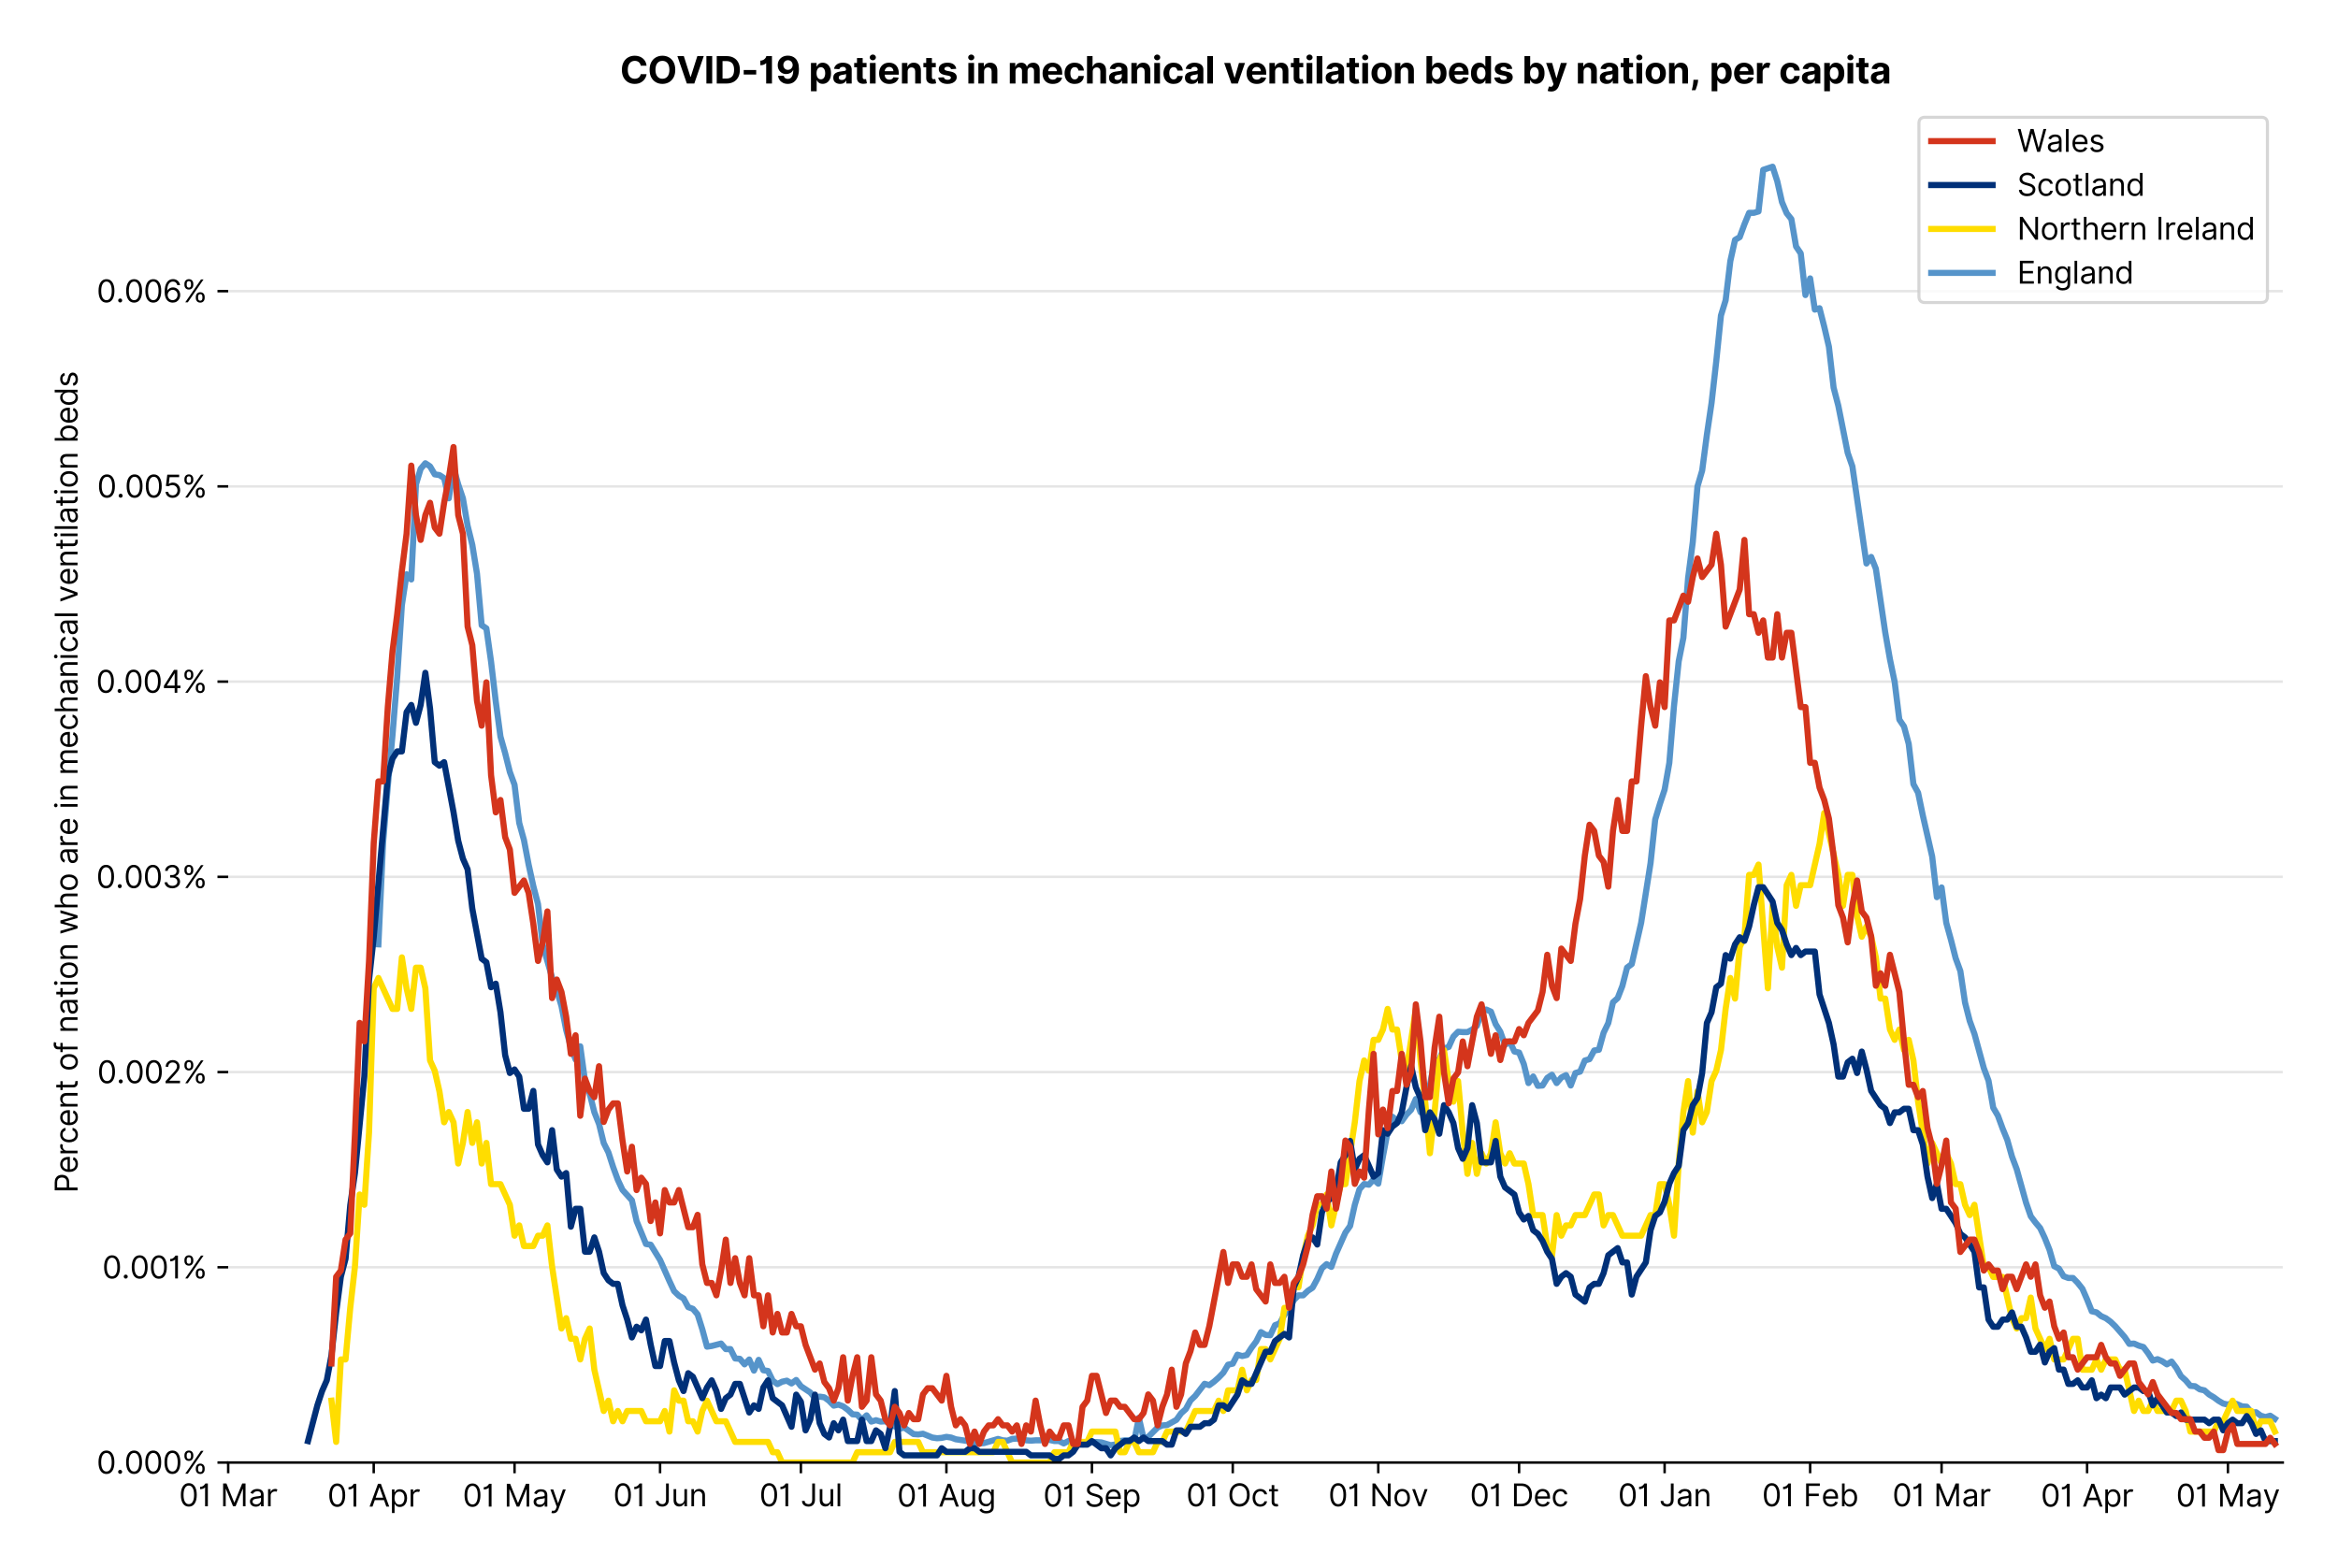 <?xml version="1.0" encoding="utf-8" standalone="no"?>
<!DOCTYPE svg PUBLIC "-//W3C//DTD SVG 1.1//EN"
  "http://www.w3.org/Graphics/SVG/1.1/DTD/svg11.dtd">
<svg version="1.1" viewBox="0 0 761.97 511.276" xmlns="http://www.w3.org/2000/svg" xmlns:xlink="http://www.w3.org/1999/xlink">
 <defs>
  <style type="text/css">*{stroke-linecap:butt;stroke-linejoin:round;}</style>
 </defs>
 <g id="figure_1">
  <g id="patch_1">
   <path d="M 0 511.276 
L 761.97 511.276 
L 761.97 0 
L 0 0 
z
" style="fill:#ffffff;"/>
  </g>
  <g id="axes_1">
   <g id="patch_2">
    <path d="M 74.37 476.745 
L 743.97 476.745 
L 743.97 33.225 
L 74.37 33.225 
z
" style="fill:#ffffff;"/>
   </g>
   <g id="matplotlib.axis_1">
    <g id="xtick_1">
     <g id="line2d_1">
      <defs>
       <path d="M 0 0 
L 0 3.5 
" id="m6013b6f375" style="stroke:#000000;stroke-width:0.8;"/>
      </defs>
      <g>
       <use style="stroke:#000000;stroke-width:0.8;" x="74.37" xlink:href="#m6013b6f375" y="476.745"/>
      </g>
     </g>
     <g id="text_1">
      <!-- 01 Mar -->
      <g transform="translate(58.334 491.018)scale(0.1 -0.1)">
       <defs>
        <path d="M 2000 -64 
Q 1230 -64 806 561 
Q 382 1186 382 2327 
Q 382 3459 809 4088 
Q 1236 4718 2000 4718 
Q 2764 4718 3191 4088 
Q 3618 3459 3618 2327 
Q 3618 1186 3194 561 
Q 2771 -64 2000 -64 
z
M 2000 436 
Q 2509 436 2791 927 
Q 3073 1418 3073 2327 
Q 3073 3234 2789 3730 
Q 2505 4227 2000 4227 
Q 1496 4227 1211 3730 
Q 927 3234 927 2327 
Q 927 1418 1210 927 
Q 1493 436 2000 436 
z
" id="Inter-Regular-30" transform="scale(0.016)"/>
        <path d="M 1973 4655 
L 1973 0 
L 1409 0 
L 1409 3836 
L 1373 3836 
Q 1341 3773 1209 3692 
Q 1077 3611 868 3551 
Q 659 3491 391 3491 
L 391 3964 
Q 661 3964 859 4061 
Q 1057 4159 1190 4291 
Q 1323 4423 1392 4529 
Q 1461 4636 1473 4655 
L 1973 4655 
z
" id="Inter-Regular-31" transform="scale(0.016)"/>
        <path id="Inter-Regular-20" transform="scale(0.016)"/>
        <path d="M 564 4655 
L 1236 4655 
L 2818 791 
L 2873 791 
L 4455 4655 
L 5127 4655 
L 5127 0 
L 4600 0 
L 4600 3536 
L 4555 3536 
L 3100 0 
L 2591 0 
L 1136 3536 
L 1091 3536 
L 1091 0 
L 564 0 
L 564 4655 
z
" id="Inter-Regular-4d" transform="scale(0.016)"/>
        <path d="M 1518 -82 
Q 1186 -82 916 44 
Q 646 170 486 410 
Q 327 650 327 991 
Q 327 1291 445 1478 
Q 564 1666 761 1773 
Q 959 1880 1199 1933 
Q 1439 1986 1682 2018 
Q 2000 2059 2199 2080 
Q 2398 2102 2490 2154 
Q 2582 2207 2582 2336 
L 2582 2355 
Q 2582 2691 2399 2877 
Q 2216 3064 1846 3064 
Q 1461 3064 1243 2895 
Q 1025 2727 936 2536 
L 427 2718 
Q 564 3036 792 3214 
Q 1021 3393 1292 3464 
Q 1564 3536 1827 3536 
Q 1996 3536 2215 3496 
Q 2434 3457 2640 3334 
Q 2846 3211 2982 2963 
Q 3118 2716 3118 2300 
L 3118 0 
L 2582 0 
L 2582 473 
L 2555 473 
Q 2500 359 2373 229 
Q 2246 100 2034 9 
Q 1823 -82 1518 -82 
z
M 1600 400 
Q 1918 400 2137 525 
Q 2357 650 2469 847 
Q 2582 1045 2582 1264 
L 2582 1755 
Q 2548 1714 2433 1681 
Q 2318 1648 2169 1624 
Q 2021 1600 1881 1583 
Q 1741 1566 1655 1555 
Q 1446 1527 1265 1467 
Q 1084 1407 974 1287 
Q 864 1168 864 964 
Q 864 684 1072 542 
Q 1280 400 1600 400 
z
" id="Inter-Regular-61" transform="scale(0.016)"/>
        <path d="M 491 0 
L 491 3491 
L 1009 3491 
L 1009 2964 
L 1046 2964 
Q 1139 3223 1389 3384 
Q 1639 3545 1955 3545 
Q 2100 3545 2209 3511 
Q 2318 3477 2400 3418 
L 2218 2964 
Q 2161 2993 2085 3010 
Q 2009 3027 1909 3027 
Q 1527 3027 1277 2794 
Q 1027 2561 1027 2209 
L 1027 0 
L 491 0 
z
" id="Inter-Regular-72" transform="scale(0.016)"/>
       </defs>
       <use xlink:href="#Inter-Regular-30"/>
       <use x="62.5" xlink:href="#Inter-Regular-31"/>
       <use x="106.676" xlink:href="#Inter-Regular-20"/>
       <use x="134.801" xlink:href="#Inter-Regular-4d"/>
       <use x="225.994" xlink:href="#Inter-Regular-61"/>
       <use x="282.386" xlink:href="#Inter-Regular-72"/>
      </g>
     </g>
    </g>
    <g id="xtick_2">
     <g id="line2d_2">
      <g>
       <use style="stroke:#000000;stroke-width:0.8;" x="121.796" xlink:href="#m6013b6f375" y="476.745"/>
      </g>
     </g>
     <g id="text_2">
      <!-- 01 Apr -->
      <g transform="translate(106.711 491.117)scale(0.1 -0.1)">
       <defs>
        <path d="M 755 0 
L 164 0 
L 1873 4655 
L 2455 4655 
L 4164 0 
L 3573 0 
L 3105 1318 
L 1223 1318 
L 755 0 
z
M 1400 1818 
L 2927 1818 
L 2182 3918 
L 2146 3918 
L 1400 1818 
z
" id="Inter-Regular-41" transform="scale(0.016)"/>
        <path d="M 491 -1309 
L 491 3491 
L 1009 3491 
L 1009 2936 
L 1073 2936 
Q 1132 3027 1237 3169 
Q 1343 3311 1542 3423 
Q 1741 3536 2082 3536 
Q 2523 3536 2859 3315 
Q 3196 3095 3384 2690 
Q 3573 2286 3573 1736 
Q 3573 1182 3384 776 
Q 3196 370 2861 148 
Q 2527 -73 2091 -73 
Q 1755 -73 1552 39 
Q 1350 152 1241 296 
Q 1132 441 1073 536 
L 1027 536 
L 1027 -1309 
L 491 -1309 
z
M 1018 1745 
Q 1018 1152 1276 780 
Q 1534 409 2018 409 
Q 2355 409 2581 587 
Q 2807 766 2921 1069 
Q 3036 1373 3036 1745 
Q 3036 2114 2923 2410 
Q 2811 2707 2585 2881 
Q 2359 3055 2018 3055 
Q 1527 3055 1272 2693 
Q 1018 2332 1018 1745 
z
" id="Inter-Regular-70" transform="scale(0.016)"/>
       </defs>
       <use xlink:href="#Inter-Regular-30"/>
       <use x="62.5" xlink:href="#Inter-Regular-31"/>
       <use x="106.676" xlink:href="#Inter-Regular-20"/>
       <use x="134.801" xlink:href="#Inter-Regular-41"/>
       <use x="202.415" xlink:href="#Inter-Regular-70"/>
       <use x="263.352" xlink:href="#Inter-Regular-72"/>
      </g>
     </g>
    </g>
    <g id="xtick_3">
     <g id="line2d_3">
      <g>
       <use style="stroke:#000000;stroke-width:0.8;" x="167.692" xlink:href="#m6013b6f375" y="476.745"/>
      </g>
     </g>
     <g id="text_3">
      <!-- 01 May -->
      <g transform="translate(150.789 491.117)scale(0.1 -0.1)">
       <defs>
        <path d="M 818 -1355 
Q 682 -1355 575 -1333 
Q 468 -1311 427 -1291 
L 564 -818 
Q 857 -893 1053 -814 
Q 1250 -736 1391 -345 
L 1509 -18 
L 218 3491 
L 800 3491 
L 1764 709 
L 1800 709 
L 2764 3491 
L 3346 3491 
L 1846 -564 
Q 1550 -1355 818 -1355 
z
" id="Inter-Regular-79" transform="scale(0.016)"/>
       </defs>
       <use xlink:href="#Inter-Regular-30"/>
       <use x="62.5" xlink:href="#Inter-Regular-31"/>
       <use x="106.676" xlink:href="#Inter-Regular-20"/>
       <use x="134.801" xlink:href="#Inter-Regular-4d"/>
       <use x="225.994" xlink:href="#Inter-Regular-61"/>
       <use x="282.386" xlink:href="#Inter-Regular-79"/>
      </g>
     </g>
    </g>
    <g id="xtick_4">
     <g id="line2d_4">
      <g>
       <use style="stroke:#000000;stroke-width:0.8;" x="215.118" xlink:href="#m6013b6f375" y="476.745"/>
      </g>
     </g>
     <g id="text_4">
      <!-- 01 Jun -->
      <g transform="translate(199.834 491.018)scale(0.1 -0.1)">
       <defs>
        <path d="M 2346 4655 
L 2909 4655 
L 2909 1327 
Q 2909 657 2549 296 
Q 2189 -64 1582 -64 
Q 1200 -64 902 76 
Q 605 216 434 475 
Q 264 734 264 1091 
L 818 1091 
Q 818 795 1034 615 
Q 1250 436 1582 436 
Q 1948 436 2147 664 
Q 2346 893 2346 1327 
L 2346 4655 
z
" id="Inter-Regular-4a" transform="scale(0.016)"/>
        <path d="M 2691 1427 
L 2691 3491 
L 3227 3491 
L 3227 0 
L 2691 0 
L 2691 591 
L 2655 591 
Q 2532 325 2273 140 
Q 2014 -45 1618 -45 
Q 1127 -45 809 280 
Q 491 605 491 1273 
L 491 3491 
L 1027 3491 
L 1027 1309 
Q 1027 927 1242 700 
Q 1457 473 1791 473 
Q 1991 473 2199 575 
Q 2407 677 2549 888 
Q 2691 1100 2691 1427 
z
" id="Inter-Regular-75" transform="scale(0.016)"/>
        <path d="M 1027 2100 
L 1027 0 
L 491 0 
L 491 3491 
L 1009 3491 
L 1009 2945 
L 1055 2945 
Q 1177 3211 1427 3373 
Q 1677 3536 2073 3536 
Q 2602 3536 2928 3211 
Q 3255 2886 3255 2218 
L 3255 0 
L 2718 0 
L 2718 2182 
Q 2718 2593 2504 2824 
Q 2291 3055 1918 3055 
Q 1534 3055 1280 2806 
Q 1027 2557 1027 2100 
z
" id="Inter-Regular-6e" transform="scale(0.016)"/>
       </defs>
       <use xlink:href="#Inter-Regular-30"/>
       <use x="62.5" xlink:href="#Inter-Regular-31"/>
       <use x="106.676" xlink:href="#Inter-Regular-20"/>
       <use x="134.801" xlink:href="#Inter-Regular-4a"/>
       <use x="189.063" xlink:href="#Inter-Regular-75"/>
       <use x="247.159" xlink:href="#Inter-Regular-6e"/>
      </g>
     </g>
    </g>
    <g id="xtick_5">
     <g id="line2d_5">
      <g>
       <use style="stroke:#000000;stroke-width:0.8;" x="261.014" xlink:href="#m6013b6f375" y="476.745"/>
      </g>
     </g>
     <g id="text_5">
      <!-- 01 Jul -->
      <g transform="translate(247.47 491.018)scale(0.1 -0.1)">
       <defs>
        <path d="M 1027 4655 
L 1027 0 
L 491 0 
L 491 4655 
L 1027 4655 
z
" id="Inter-Regular-6c" transform="scale(0.016)"/>
       </defs>
       <use xlink:href="#Inter-Regular-30"/>
       <use x="62.5" xlink:href="#Inter-Regular-31"/>
       <use x="106.676" xlink:href="#Inter-Regular-20"/>
       <use x="134.801" xlink:href="#Inter-Regular-4a"/>
       <use x="189.063" xlink:href="#Inter-Regular-75"/>
       <use x="247.159" xlink:href="#Inter-Regular-6c"/>
      </g>
     </g>
    </g>
    <g id="xtick_6">
     <g id="line2d_6">
      <g>
       <use style="stroke:#000000;stroke-width:0.8;" x="308.44" xlink:href="#m6013b6f375" y="476.745"/>
      </g>
     </g>
     <g id="text_6">
      <!-- 01 Aug -->
      <g transform="translate(292.368 491.117)scale(0.1 -0.1)">
       <defs>
        <path d="M 1900 -1382 
Q 1316 -1382 976 -1169 
Q 636 -957 473 -682 
L 900 -382 
Q 973 -477 1084 -601 
Q 1196 -725 1390 -817 
Q 1584 -909 1900 -909 
Q 2323 -909 2598 -704 
Q 2873 -500 2873 -64 
L 2873 645 
L 2827 645 
Q 2768 550 2660 410 
Q 2552 270 2351 162 
Q 2150 55 1809 55 
Q 1386 55 1051 255 
Q 716 455 521 836 
Q 327 1218 327 1764 
Q 327 2300 516 2699 
Q 705 3098 1041 3317 
Q 1377 3536 1818 3536 
Q 2159 3536 2360 3423 
Q 2561 3311 2669 3169 
Q 2777 3027 2836 2936 
L 2891 2936 
L 2891 3491 
L 3409 3491 
L 3409 -100 
Q 3409 -550 3205 -833 
Q 3002 -1116 2660 -1249 
Q 2318 -1382 1900 -1382 
z
M 1882 536 
Q 2366 536 2624 864 
Q 2882 1193 2882 1773 
Q 2882 2339 2627 2697 
Q 2373 3055 1882 3055 
Q 1541 3055 1315 2882 
Q 1089 2709 976 2418 
Q 864 2127 864 1773 
Q 864 1227 1120 881 
Q 1377 536 1882 536 
z
" id="Inter-Regular-67" transform="scale(0.016)"/>
       </defs>
       <use xlink:href="#Inter-Regular-30"/>
       <use x="62.5" xlink:href="#Inter-Regular-31"/>
       <use x="106.676" xlink:href="#Inter-Regular-20"/>
       <use x="134.801" xlink:href="#Inter-Regular-41"/>
       <use x="202.415" xlink:href="#Inter-Regular-75"/>
       <use x="260.511" xlink:href="#Inter-Regular-67"/>
      </g>
     </g>
    </g>
    <g id="xtick_7">
     <g id="line2d_7">
      <g>
       <use style="stroke:#000000;stroke-width:0.8;" x="355.866" xlink:href="#m6013b6f375" y="476.745"/>
      </g>
     </g>
     <g id="text_7">
      <!-- 01 Sep -->
      <g transform="translate(339.979 491.117)scale(0.1 -0.1)">
       <defs>
        <path d="M 3109 3491 
Q 3068 3836 2777 4027 
Q 2486 4218 2064 4218 
Q 1600 4218 1318 3999 
Q 1036 3780 1036 3445 
Q 1036 3195 1189 3042 
Q 1343 2889 1553 2803 
Q 1764 2718 1936 2673 
L 2409 2545 
Q 2591 2498 2815 2414 
Q 3039 2330 3244 2185 
Q 3450 2041 3584 1816 
Q 3718 1591 3718 1264 
Q 3718 886 3521 581 
Q 3325 277 2949 97 
Q 2573 -82 2036 -82 
Q 1286 -82 845 272 
Q 405 627 364 1200 
L 946 1200 
Q 968 936 1124 764 
Q 1280 593 1519 510 
Q 1759 427 2036 427 
Q 2359 427 2616 533 
Q 2873 639 3023 828 
Q 3173 1018 3173 1273 
Q 3173 1505 3043 1650 
Q 2914 1795 2702 1886 
Q 2491 1977 2246 2045 
L 1673 2209 
Q 1127 2366 809 2657 
Q 491 2948 491 3418 
Q 491 3809 703 4101 
Q 916 4393 1276 4555 
Q 1636 4718 2082 4718 
Q 2532 4718 2882 4558 
Q 3232 4398 3437 4120 
Q 3643 3843 3655 3491 
L 3109 3491 
z
" id="Inter-Regular-53" transform="scale(0.016)"/>
        <path d="M 1955 -73 
Q 1450 -73 1085 151 
Q 721 375 524 778 
Q 327 1182 327 1718 
Q 327 2255 524 2665 
Q 721 3075 1074 3305 
Q 1427 3536 1900 3536 
Q 2173 3536 2439 3445 
Q 2705 3355 2923 3151 
Q 3141 2948 3270 2614 
Q 3400 2280 3400 1791 
L 3400 1564 
L 866 1564 
Q 884 1005 1183 707 
Q 1482 409 1955 409 
Q 2271 409 2498 545 
Q 2725 682 2827 955 
L 3346 809 
Q 3223 414 2854 170 
Q 2486 -73 1955 -73 
z
M 866 2027 
L 2855 2027 
Q 2855 2470 2595 2762 
Q 2336 3055 1900 3055 
Q 1593 3055 1368 2911 
Q 1143 2768 1013 2533 
Q 884 2298 866 2027 
z
" id="Inter-Regular-65" transform="scale(0.016)"/>
       </defs>
       <use xlink:href="#Inter-Regular-30"/>
       <use x="62.5" xlink:href="#Inter-Regular-31"/>
       <use x="106.676" xlink:href="#Inter-Regular-20"/>
       <use x="134.801" xlink:href="#Inter-Regular-53"/>
       <use x="198.58" xlink:href="#Inter-Regular-65"/>
       <use x="256.818" xlink:href="#Inter-Regular-70"/>
      </g>
     </g>
    </g>
    <g id="xtick_8">
     <g id="line2d_8">
      <g>
       <use style="stroke:#000000;stroke-width:0.8;" x="401.762" xlink:href="#m6013b6f375" y="476.745"/>
      </g>
     </g>
     <g id="text_8">
      <!-- 01 Oct -->
      <g transform="translate(386.606 491.018)scale(0.1 -0.1)">
       <defs>
        <path d="M 4491 2327 
Q 4491 1591 4225 1054 
Q 3959 518 3495 227 
Q 3032 -64 2436 -64 
Q 1841 -64 1377 227 
Q 914 518 648 1054 
Q 382 1591 382 2327 
Q 382 3064 648 3600 
Q 914 4136 1377 4427 
Q 1841 4718 2436 4718 
Q 3032 4718 3495 4427 
Q 3959 4136 4225 3600 
Q 4491 3064 4491 2327 
z
M 3946 2327 
Q 3946 2932 3744 3348 
Q 3543 3764 3201 3977 
Q 2859 4191 2436 4191 
Q 2014 4191 1672 3977 
Q 1330 3764 1128 3348 
Q 927 2932 927 2327 
Q 927 1723 1128 1307 
Q 1330 891 1672 677 
Q 2014 464 2436 464 
Q 2859 464 3201 677 
Q 3543 891 3744 1307 
Q 3946 1723 3946 2327 
z
" id="Inter-Regular-4f" transform="scale(0.016)"/>
        <path d="M 1909 -73 
Q 1418 -73 1063 159 
Q 709 391 518 798 
Q 327 1205 327 1727 
Q 327 2259 524 2667 
Q 721 3075 1074 3305 
Q 1427 3536 1900 3536 
Q 2268 3536 2563 3400 
Q 2859 3264 3047 3018 
Q 3236 2773 3282 2445 
L 2746 2445 
Q 2684 2684 2474 2869 
Q 2264 3055 1909 3055 
Q 1439 3055 1151 2697 
Q 864 2339 864 1745 
Q 864 1139 1148 774 
Q 1432 409 1909 409 
Q 2223 409 2447 570 
Q 2671 732 2746 1018 
L 3282 1018 
Q 3236 709 3058 462 
Q 2880 216 2588 71 
Q 2296 -73 1909 -73 
z
" id="Inter-Regular-63" transform="scale(0.016)"/>
        <path d="M 2009 3491 
L 2009 3036 
L 1264 3036 
L 1264 1000 
Q 1264 773 1331 660 
Q 1398 548 1503 510 
Q 1609 473 1727 473 
Q 1816 473 1873 483 
Q 1930 493 1964 500 
L 2073 18 
Q 2018 -2 1920 -23 
Q 1823 -45 1673 -45 
Q 1446 -45 1228 52 
Q 1011 150 869 350 
Q 727 550 727 855 
L 727 3036 
L 200 3036 
L 200 3491 
L 727 3491 
L 727 4327 
L 1264 4327 
L 1264 3491 
L 2009 3491 
z
" id="Inter-Regular-74" transform="scale(0.016)"/>
       </defs>
       <use xlink:href="#Inter-Regular-30"/>
       <use x="62.5" xlink:href="#Inter-Regular-31"/>
       <use x="106.676" xlink:href="#Inter-Regular-20"/>
       <use x="134.801" xlink:href="#Inter-Regular-4f"/>
       <use x="210.938" xlink:href="#Inter-Regular-63"/>
       <use x="266.761" xlink:href="#Inter-Regular-74"/>
      </g>
     </g>
    </g>
    <g id="xtick_9">
     <g id="line2d_9">
      <g>
       <use style="stroke:#000000;stroke-width:0.8;" x="449.188" xlink:href="#m6013b6f375" y="476.745"/>
      </g>
     </g>
     <g id="text_9">
      <!-- 01 Nov -->
      <g transform="translate(432.917 491.018)scale(0.1 -0.1)">
       <defs>
        <path d="M 4255 4655 
L 4255 0 
L 3709 0 
L 1173 3655 
L 1127 3655 
L 1127 0 
L 564 0 
L 564 4655 
L 1109 4655 
L 3655 991 
L 3700 991 
L 3700 4655 
L 4255 4655 
z
" id="Inter-Regular-4e" transform="scale(0.016)"/>
        <path d="M 1909 -73 
Q 1436 -73 1080 152 
Q 725 377 526 781 
Q 327 1186 327 1727 
Q 327 2273 526 2679 
Q 725 3086 1080 3311 
Q 1436 3536 1909 3536 
Q 2382 3536 2737 3311 
Q 3093 3086 3292 2679 
Q 3491 2273 3491 1727 
Q 3491 1186 3292 781 
Q 3093 377 2737 152 
Q 2382 -73 1909 -73 
z
M 1909 409 
Q 2268 409 2500 593 
Q 2732 777 2843 1077 
Q 2955 1377 2955 1727 
Q 2955 2077 2843 2379 
Q 2732 2682 2500 2868 
Q 2268 3055 1909 3055 
Q 1550 3055 1318 2868 
Q 1086 2682 975 2379 
Q 864 2077 864 1727 
Q 864 1377 975 1077 
Q 1086 777 1318 593 
Q 1550 409 1909 409 
z
" id="Inter-Regular-6f" transform="scale(0.016)"/>
        <path d="M 3346 3491 
L 2055 0 
L 1509 0 
L 218 3491 
L 800 3491 
L 1764 709 
L 1800 709 
L 2764 3491 
L 3346 3491 
z
" id="Inter-Regular-76" transform="scale(0.016)"/>
       </defs>
       <use xlink:href="#Inter-Regular-30"/>
       <use x="62.5" xlink:href="#Inter-Regular-31"/>
       <use x="106.676" xlink:href="#Inter-Regular-20"/>
       <use x="134.801" xlink:href="#Inter-Regular-4e"/>
       <use x="210.085" xlink:href="#Inter-Regular-6f"/>
       <use x="269.744" xlink:href="#Inter-Regular-76"/>
      </g>
     </g>
    </g>
    <g id="xtick_10">
     <g id="line2d_10">
      <g>
       <use style="stroke:#000000;stroke-width:0.8;" x="495.084" xlink:href="#m6013b6f375" y="476.745"/>
      </g>
     </g>
     <g id="text_10">
      <!-- 01 Dec -->
      <g transform="translate(479.047 491.018)scale(0.1 -0.1)">
       <defs>
        <path d="M 2000 0 
L 564 0 
L 564 4655 
L 2064 4655 
Q 2741 4655 3223 4376 
Q 3705 4098 3961 3578 
Q 4218 3059 4218 2336 
Q 4218 1609 3959 1085 
Q 3700 561 3204 280 
Q 2709 0 2000 0 
z
M 1127 500 
L 1964 500 
Q 2830 500 3251 992 
Q 3673 1484 3673 2336 
Q 3673 3182 3259 3668 
Q 2846 4155 2027 4155 
L 1127 4155 
L 1127 500 
z
" id="Inter-Regular-44" transform="scale(0.016)"/>
       </defs>
       <use xlink:href="#Inter-Regular-30"/>
       <use x="62.5" xlink:href="#Inter-Regular-31"/>
       <use x="106.676" xlink:href="#Inter-Regular-20"/>
       <use x="134.801" xlink:href="#Inter-Regular-44"/>
       <use x="206.676" xlink:href="#Inter-Regular-65"/>
       <use x="264.915" xlink:href="#Inter-Regular-63"/>
      </g>
     </g>
    </g>
    <g id="xtick_11">
     <g id="line2d_11">
      <g>
       <use style="stroke:#000000;stroke-width:0.8;" x="542.51" xlink:href="#m6013b6f375" y="476.745"/>
      </g>
     </g>
     <g id="text_11">
      <!-- 01 Jan -->
      <g transform="translate(527.311 491.018)scale(0.1 -0.1)">
       <use xlink:href="#Inter-Regular-30"/>
       <use x="62.5" xlink:href="#Inter-Regular-31"/>
       <use x="106.676" xlink:href="#Inter-Regular-20"/>
       <use x="134.801" xlink:href="#Inter-Regular-4a"/>
       <use x="189.063" xlink:href="#Inter-Regular-61"/>
       <use x="245.455" xlink:href="#Inter-Regular-6e"/>
      </g>
     </g>
    </g>
    <g id="xtick_12">
     <g id="line2d_12">
      <g>
       <use style="stroke:#000000;stroke-width:0.8;" x="589.936" xlink:href="#m6013b6f375" y="476.745"/>
      </g>
     </g>
     <g id="text_12">
      <!-- 01 Feb -->
      <g transform="translate(574.247 491.018)scale(0.1 -0.1)">
       <defs>
        <path d="M 564 0 
L 564 4655 
L 3355 4655 
L 3355 4155 
L 1127 4155 
L 1127 2582 
L 3146 2582 
L 3146 2082 
L 1127 2082 
L 1127 0 
L 564 0 
z
" id="Inter-Regular-46" transform="scale(0.016)"/>
        <path d="M 564 0 
L 564 4655 
L 1100 4655 
L 1100 2936 
L 1146 2936 
Q 1205 3027 1310 3169 
Q 1416 3311 1615 3423 
Q 1814 3536 2155 3536 
Q 2596 3536 2932 3315 
Q 3268 3095 3457 2690 
Q 3646 2286 3646 1736 
Q 3646 1182 3457 776 
Q 3268 370 2934 148 
Q 2600 -73 2164 -73 
Q 1827 -73 1625 39 
Q 1423 152 1314 296 
Q 1205 441 1146 536 
L 1082 536 
L 1082 0 
L 564 0 
z
M 1091 1745 
Q 1091 1152 1349 780 
Q 1607 409 2091 409 
Q 2427 409 2653 587 
Q 2880 766 2994 1069 
Q 3109 1373 3109 1745 
Q 3109 2114 2996 2410 
Q 2884 2707 2658 2881 
Q 2432 3055 2091 3055 
Q 1600 3055 1345 2693 
Q 1091 2332 1091 1745 
z
" id="Inter-Regular-62" transform="scale(0.016)"/>
       </defs>
       <use xlink:href="#Inter-Regular-30"/>
       <use x="62.5" xlink:href="#Inter-Regular-31"/>
       <use x="106.676" xlink:href="#Inter-Regular-20"/>
       <use x="134.801" xlink:href="#Inter-Regular-46"/>
       <use x="193.466" xlink:href="#Inter-Regular-65"/>
       <use x="251.705" xlink:href="#Inter-Regular-62"/>
      </g>
     </g>
    </g>
    <g id="xtick_13">
     <g id="line2d_13">
      <g>
       <use style="stroke:#000000;stroke-width:0.8;" x="632.772" xlink:href="#m6013b6f375" y="476.745"/>
      </g>
     </g>
     <g id="text_13">
      <!-- 01 Mar -->
      <g transform="translate(616.736 491.018)scale(0.1 -0.1)">
       <use xlink:href="#Inter-Regular-30"/>
       <use x="62.5" xlink:href="#Inter-Regular-31"/>
       <use x="106.676" xlink:href="#Inter-Regular-20"/>
       <use x="134.801" xlink:href="#Inter-Regular-4d"/>
       <use x="225.994" xlink:href="#Inter-Regular-61"/>
       <use x="282.386" xlink:href="#Inter-Regular-72"/>
      </g>
     </g>
    </g>
    <g id="xtick_14">
     <g id="line2d_14">
      <g>
       <use style="stroke:#000000;stroke-width:0.8;" x="680.198" xlink:href="#m6013b6f375" y="476.745"/>
      </g>
     </g>
     <g id="text_14">
      <!-- 01 Apr -->
      <g transform="translate(665.113 491.117)scale(0.1 -0.1)">
       <use xlink:href="#Inter-Regular-30"/>
       <use x="62.5" xlink:href="#Inter-Regular-31"/>
       <use x="106.676" xlink:href="#Inter-Regular-20"/>
       <use x="134.801" xlink:href="#Inter-Regular-41"/>
       <use x="202.415" xlink:href="#Inter-Regular-70"/>
       <use x="263.352" xlink:href="#Inter-Regular-72"/>
      </g>
     </g>
    </g>
    <g id="xtick_15">
     <g id="line2d_15">
      <g>
       <use style="stroke:#000000;stroke-width:0.8;" x="726.094" xlink:href="#m6013b6f375" y="476.745"/>
      </g>
     </g>
     <g id="text_15">
      <!-- 01 May -->
      <g transform="translate(709.191 491.117)scale(0.1 -0.1)">
       <use xlink:href="#Inter-Regular-30"/>
       <use x="62.5" xlink:href="#Inter-Regular-31"/>
       <use x="106.676" xlink:href="#Inter-Regular-20"/>
       <use x="134.801" xlink:href="#Inter-Regular-4d"/>
       <use x="225.994" xlink:href="#Inter-Regular-61"/>
       <use x="282.386" xlink:href="#Inter-Regular-79"/>
      </g>
     </g>
    </g>
   </g>
   <g id="matplotlib.axis_2">
    <g id="ytick_1">
     <g id="line2d_16">
      <path clip-path="url(#p5b3528ade7)" d="M 74.37 476.745 
L 743.97 476.745 
" style="fill:none;stroke:#e5e5e5;stroke-linecap:square;stroke-width:0.8;"/>
     </g>
     <g id="line2d_17">
      <defs>
       <path d="M 0 0 
L -3.5 0 
" id="m7e605863dc" style="stroke:#000000;stroke-width:0.8;"/>
      </defs>
      <g>
       <use style="stroke:#000000;stroke-width:0.8;" x="74.37" xlink:href="#m7e605863dc" y="476.745"/>
      </g>
     </g>
     <g id="text_16">
      <!-- 0.000% -->
      <g transform="translate(31.489 480.382)scale(0.1 -0.1)">
       <defs>
        <path d="M 882 -36 
Q 714 -36 593 84 
Q 473 205 473 373 
Q 473 541 593 661 
Q 714 782 882 782 
Q 1050 782 1170 661 
Q 1291 541 1291 373 
Q 1291 205 1170 84 
Q 1050 -36 882 -36 
z
" id="Inter-Regular-2e" transform="scale(0.016)"/>
        <path d="M 2855 873 
L 2855 1118 
Q 2855 1373 2960 1585 
Q 3066 1798 3269 1926 
Q 3473 2055 3764 2055 
Q 4059 2055 4259 1926 
Q 4459 1798 4561 1585 
Q 4664 1373 4664 1118 
L 4664 873 
Q 4664 618 4560 405 
Q 4457 193 4256 64 
Q 4055 -64 3764 -64 
Q 3468 -64 3266 64 
Q 3064 193 2959 405 
Q 2855 618 2855 873 
z
M 536 3536 
L 536 3782 
Q 536 4036 642 4248 
Q 748 4461 951 4589 
Q 1155 4718 1446 4718 
Q 1741 4718 1941 4589 
Q 2141 4461 2243 4248 
Q 2346 4036 2346 3782 
L 2346 3536 
Q 2346 3282 2242 3069 
Q 2139 2857 1937 2728 
Q 1736 2600 1446 2600 
Q 1150 2600 948 2728 
Q 746 2857 641 3069 
Q 536 3282 536 3536 
z
M 709 0 
L 3909 4655 
L 4427 4655 
L 1227 0 
L 709 0 
z
M 3318 1118 
L 3318 873 
Q 3318 661 3418 494 
Q 3518 327 3764 327 
Q 4002 327 4101 494 
Q 4200 661 4200 873 
L 4200 1118 
Q 4200 1330 4104 1497 
Q 4009 1664 3764 1664 
Q 3525 1664 3421 1497 
Q 3318 1330 3318 1118 
z
M 1000 3782 
L 1000 3536 
Q 1000 3325 1100 3158 
Q 1200 2991 1446 2991 
Q 1684 2991 1783 3158 
Q 1882 3325 1882 3536 
L 1882 3782 
Q 1882 3993 1786 4160 
Q 1691 4327 1446 4327 
Q 1207 4327 1103 4160 
Q 1000 3993 1000 3782 
z
" id="Inter-Regular-25" transform="scale(0.016)"/>
       </defs>
       <use xlink:href="#Inter-Regular-30"/>
       <use x="62.5" xlink:href="#Inter-Regular-2e"/>
       <use x="90.057" xlink:href="#Inter-Regular-30"/>
       <use x="152.557" xlink:href="#Inter-Regular-30"/>
       <use x="215.057" xlink:href="#Inter-Regular-30"/>
       <use x="277.557" xlink:href="#Inter-Regular-25"/>
      </g>
     </g>
    </g>
    <g id="ytick_2">
     <g id="line2d_18">
      <path clip-path="url(#p5b3528ade7)" d="M 74.37 413.106 
L 743.97 413.106 
" style="fill:none;stroke:#e5e5e5;stroke-linecap:square;stroke-width:0.8;"/>
     </g>
     <g id="line2d_19">
      <g>
       <use style="stroke:#000000;stroke-width:0.8;" x="74.37" xlink:href="#m7e605863dc" y="413.106"/>
      </g>
     </g>
     <g id="text_17">
      <!-- 0.001% -->
      <g transform="translate(33.322 416.742)scale(0.1 -0.1)">
       <use xlink:href="#Inter-Regular-30"/>
       <use x="62.5" xlink:href="#Inter-Regular-2e"/>
       <use x="90.057" xlink:href="#Inter-Regular-30"/>
       <use x="152.557" xlink:href="#Inter-Regular-30"/>
       <use x="215.057" xlink:href="#Inter-Regular-31"/>
       <use x="259.233" xlink:href="#Inter-Regular-25"/>
      </g>
     </g>
    </g>
    <g id="ytick_3">
     <g id="line2d_20">
      <path clip-path="url(#p5b3528ade7)" d="M 74.37 349.467 
L 743.97 349.467 
" style="fill:none;stroke:#e5e5e5;stroke-linecap:square;stroke-width:0.8;"/>
     </g>
     <g id="line2d_21">
      <g>
       <use style="stroke:#000000;stroke-width:0.8;" x="74.37" xlink:href="#m7e605863dc" y="349.467"/>
      </g>
     </g>
     <g id="text_18">
      <!-- 0.002% -->
      <g transform="translate(31.688 353.103)scale(0.1 -0.1)">
       <defs>
        <path d="M 482 0 
L 482 409 
L 2018 2091 
Q 2289 2386 2464 2605 
Q 2639 2825 2724 3019 
Q 2809 3214 2809 3427 
Q 2809 3795 2553 4011 
Q 2298 4227 1918 4227 
Q 1514 4227 1275 3985 
Q 1036 3743 1036 3345 
L 500 3345 
Q 500 3755 688 4064 
Q 877 4373 1203 4545 
Q 1530 4718 1936 4718 
Q 2346 4718 2661 4545 
Q 2977 4373 3156 4079 
Q 3336 3786 3336 3427 
Q 3336 3170 3244 2926 
Q 3152 2682 2926 2383 
Q 2700 2084 2300 1655 
L 1255 536 
L 1255 500 
L 3418 500 
L 3418 0 
L 482 0 
z
" id="Inter-Regular-32" transform="scale(0.016)"/>
       </defs>
       <use xlink:href="#Inter-Regular-30"/>
       <use x="62.5" xlink:href="#Inter-Regular-2e"/>
       <use x="90.057" xlink:href="#Inter-Regular-30"/>
       <use x="152.557" xlink:href="#Inter-Regular-30"/>
       <use x="215.057" xlink:href="#Inter-Regular-32"/>
       <use x="275.568" xlink:href="#Inter-Regular-25"/>
      </g>
     </g>
    </g>
    <g id="ytick_4">
     <g id="line2d_22">
      <path clip-path="url(#p5b3528ade7)" d="M 74.37 285.827 
L 743.97 285.827 
" style="fill:none;stroke:#e5e5e5;stroke-linecap:square;stroke-width:0.8;"/>
     </g>
     <g id="line2d_23">
      <g>
       <use style="stroke:#000000;stroke-width:0.8;" x="74.37" xlink:href="#m7e605863dc" y="285.827"/>
      </g>
     </g>
     <g id="text_19">
      <!-- 0.003% -->
      <g transform="translate(31.375 289.464)scale(0.1 -0.1)">
       <defs>
        <path d="M 2055 -64 
Q 1605 -64 1253 90 
Q 902 245 696 521 
Q 491 798 473 1164 
L 1046 1164 
Q 1071 827 1356 631 
Q 1641 436 2046 436 
Q 2493 436 2783 664 
Q 3073 893 3073 1264 
Q 3073 1650 2787 1893 
Q 2502 2136 1973 2136 
L 1600 2136 
L 1600 2636 
L 1973 2636 
Q 2386 2636 2647 2856 
Q 2909 3077 2909 3445 
Q 2909 3798 2679 4012 
Q 2450 4227 2064 4227 
Q 1823 4227 1610 4139 
Q 1398 4052 1264 3887 
Q 1130 3723 1118 3491 
L 573 3491 
Q 586 3857 793 4133 
Q 1000 4409 1335 4563 
Q 1671 4718 2073 4718 
Q 2505 4718 2814 4544 
Q 3123 4370 3289 4086 
Q 3455 3802 3455 3473 
Q 3455 3080 3249 2802 
Q 3043 2525 2691 2418 
L 2691 2382 
Q 3132 2309 3379 2008 
Q 3627 1707 3627 1264 
Q 3627 884 3421 583 
Q 3216 282 2861 109 
Q 2507 -64 2055 -64 
z
" id="Inter-Regular-33" transform="scale(0.016)"/>
       </defs>
       <use xlink:href="#Inter-Regular-30"/>
       <use x="62.5" xlink:href="#Inter-Regular-2e"/>
       <use x="90.057" xlink:href="#Inter-Regular-30"/>
       <use x="152.557" xlink:href="#Inter-Regular-30"/>
       <use x="215.057" xlink:href="#Inter-Regular-33"/>
       <use x="278.693" xlink:href="#Inter-Regular-25"/>
      </g>
     </g>
    </g>
    <g id="ytick_5">
     <g id="line2d_24">
      <path clip-path="url(#p5b3528ade7)" d="M 74.37 222.188 
L 743.97 222.188 
" style="fill:none;stroke:#e5e5e5;stroke-linecap:square;stroke-width:0.8;"/>
     </g>
     <g id="line2d_25">
      <g>
       <use style="stroke:#000000;stroke-width:0.8;" x="74.37" xlink:href="#m7e605863dc" y="222.188"/>
      </g>
     </g>
     <g id="text_20">
      <!-- 0.004% -->
      <g transform="translate(31.319 225.825)scale(0.1 -0.1)">
       <defs>
        <path d="M 373 955 
L 373 1418 
L 2418 4655 
L 3100 4655 
L 3100 1455 
L 3736 1455 
L 3736 955 
L 3100 955 
L 3100 0 
L 2564 0 
L 2564 955 
L 373 955 
z
M 2564 1455 
L 2564 3936 
L 2527 3936 
L 982 1491 
L 982 1455 
L 2564 1455 
z
" id="Inter-Regular-34" transform="scale(0.016)"/>
       </defs>
       <use xlink:href="#Inter-Regular-30"/>
       <use x="62.5" xlink:href="#Inter-Regular-2e"/>
       <use x="90.057" xlink:href="#Inter-Regular-30"/>
       <use x="152.557" xlink:href="#Inter-Regular-30"/>
       <use x="215.057" xlink:href="#Inter-Regular-34"/>
       <use x="279.261" xlink:href="#Inter-Regular-25"/>
      </g>
     </g>
    </g>
    <g id="ytick_6">
     <g id="line2d_26">
      <path clip-path="url(#p5b3528ade7)" d="M 74.37 158.549 
L 743.97 158.549 
" style="fill:none;stroke:#e5e5e5;stroke-linecap:square;stroke-width:0.8;"/>
     </g>
     <g id="line2d_27">
      <g>
       <use style="stroke:#000000;stroke-width:0.8;" x="74.37" xlink:href="#m7e605863dc" y="158.549"/>
      </g>
     </g>
     <g id="text_21">
      <!-- 0.005% -->
      <g transform="translate(31.659 162.186)scale(0.1 -0.1)">
       <defs>
        <path d="M 1936 -64 
Q 1536 -64 1216 95 
Q 896 255 702 532 
Q 509 809 491 1164 
L 1036 1164 
Q 1068 848 1324 642 
Q 1580 436 1936 436 
Q 2223 436 2447 570 
Q 2671 705 2799 940 
Q 2927 1175 2927 1473 
Q 2927 1777 2794 2017 
Q 2661 2257 2429 2395 
Q 2198 2534 1900 2536 
Q 1686 2539 1461 2472 
Q 1236 2405 1091 2300 
L 564 2364 
L 846 4655 
L 3264 4655 
L 3264 4155 
L 1318 4155 
L 1155 2782 
L 1182 2782 
Q 1325 2895 1541 2970 
Q 1757 3045 1991 3045 
Q 2418 3045 2753 2842 
Q 3089 2639 3281 2286 
Q 3473 1934 3473 1482 
Q 3473 1036 3274 687 
Q 3075 339 2727 137 
Q 2380 -64 1936 -64 
z
" id="Inter-Regular-35" transform="scale(0.016)"/>
       </defs>
       <use xlink:href="#Inter-Regular-30"/>
       <use x="62.5" xlink:href="#Inter-Regular-2e"/>
       <use x="90.057" xlink:href="#Inter-Regular-30"/>
       <use x="152.557" xlink:href="#Inter-Regular-30"/>
       <use x="215.057" xlink:href="#Inter-Regular-35"/>
       <use x="275.852" xlink:href="#Inter-Regular-25"/>
      </g>
     </g>
    </g>
    <g id="ytick_7">
     <g id="line2d_28">
      <path clip-path="url(#p5b3528ade7)" d="M 74.37 94.91 
L 743.97 94.91 
" style="fill:none;stroke:#e5e5e5;stroke-linecap:square;stroke-width:0.8;"/>
     </g>
     <g id="line2d_29">
      <g>
       <use style="stroke:#000000;stroke-width:0.8;" x="74.37" xlink:href="#m7e605863dc" y="94.91"/>
      </g>
     </g>
     <g id="text_22">
      <!-- 0.006% -->
      <g transform="translate(31.503 98.546)scale(0.1 -0.1)">
       <defs>
        <path d="M 2027 -64 
Q 1741 -59 1454 45 
Q 1168 150 932 399 
Q 696 648 552 1074 
Q 409 1500 409 2145 
Q 409 3386 861 4056 
Q 1314 4727 2100 4727 
Q 2686 4727 3073 4384 
Q 3461 4041 3546 3491 
L 2991 3491 
Q 2914 3811 2691 4019 
Q 2468 4227 2100 4227 
Q 1559 4227 1249 3755 
Q 939 3284 936 2427 
L 973 2427 
Q 1164 2716 1461 2880 
Q 1759 3045 2118 3045 
Q 2518 3045 2850 2846 
Q 3182 2648 3382 2299 
Q 3582 1950 3582 1500 
Q 3582 1068 3389 710 
Q 3196 352 2847 142 
Q 2498 -68 2027 -64 
z
M 2027 436 
Q 2314 436 2542 579 
Q 2771 723 2903 964 
Q 3036 1205 3036 1500 
Q 3036 1789 2908 2026 
Q 2780 2264 2556 2404 
Q 2332 2545 2046 2545 
Q 1757 2545 1525 2397 
Q 1293 2250 1157 2010 
Q 1021 1770 1018 1491 
Q 1018 1214 1149 973 
Q 1280 732 1508 584 
Q 1736 436 2027 436 
z
" id="Inter-Regular-36" transform="scale(0.016)"/>
       </defs>
       <use xlink:href="#Inter-Regular-30"/>
       <use x="62.5" xlink:href="#Inter-Regular-2e"/>
       <use x="90.057" xlink:href="#Inter-Regular-30"/>
       <use x="152.557" xlink:href="#Inter-Regular-30"/>
       <use x="215.057" xlink:href="#Inter-Regular-36"/>
       <use x="277.415" xlink:href="#Inter-Regular-25"/>
      </g>
     </g>
    </g>
    <g id="text_23">
     <!-- Percent of nation who are in mechanical ventilation beds -->
     <g transform="translate(25.273 388.908)rotate(-90)scale(0.1 -0.1)">
      <defs>
       <path d="M 564 0 
L 564 4655 
L 2136 4655 
Q 2684 4655 3033 4458 
Q 3382 4261 3550 3927 
Q 3718 3593 3718 3182 
Q 3718 2770 3551 2434 
Q 3384 2098 3036 1899 
Q 2689 1700 2146 1700 
L 1127 1700 
L 1127 0 
L 564 0 
z
M 1127 2200 
L 2127 2200 
Q 2689 2200 2926 2482 
Q 3164 2764 3164 3182 
Q 3164 3602 2925 3878 
Q 2686 4155 2118 4155 
L 1127 4155 
L 1127 2200 
z
" id="Inter-Regular-50" transform="scale(0.016)"/>
       <path d="M 2046 3491 
L 2046 3036 
L 1264 3036 
L 1264 0 
L 727 0 
L 727 3036 
L 164 3036 
L 164 3491 
L 727 3491 
L 727 3973 
Q 727 4273 868 4473 
Q 1009 4673 1234 4773 
Q 1459 4873 1709 4873 
Q 1907 4873 2032 4841 
Q 2157 4809 2218 4782 
L 2064 4318 
Q 2023 4332 1951 4352 
Q 1880 4373 1764 4373 
Q 1498 4373 1381 4239 
Q 1264 4105 1264 3845 
L 1264 3491 
L 2046 3491 
z
" id="Inter-Regular-66" transform="scale(0.016)"/>
       <path d="M 491 0 
L 491 3491 
L 1027 3491 
L 1027 0 
L 491 0 
z
M 764 4073 
Q 607 4073 494 4179 
Q 382 4286 382 4436 
Q 382 4586 494 4693 
Q 607 4800 764 4800 
Q 921 4800 1033 4693 
Q 1146 4586 1146 4436 
Q 1146 4286 1033 4179 
Q 921 4073 764 4073 
z
" id="Inter-Regular-69" transform="scale(0.016)"/>
       <path d="M 1282 0 
L 218 3491 
L 782 3491 
L 1536 818 
L 1573 818 
L 2318 3491 
L 2891 3491 
L 3627 827 
L 3664 827 
L 4418 3491 
L 4982 3491 
L 3918 0 
L 3391 0 
L 2627 2682 
L 2573 2682 
L 1809 0 
L 1282 0 
z
" id="Inter-Regular-77" transform="scale(0.016)"/>
       <path d="M 1027 2100 
L 1027 0 
L 491 0 
L 491 4655 
L 1027 4655 
L 1027 2945 
L 1073 2945 
Q 1196 3216 1442 3376 
Q 1689 3536 2100 3536 
Q 2636 3536 2963 3213 
Q 3291 2891 3291 2218 
L 3291 0 
L 2755 0 
L 2755 2182 
Q 2755 2598 2540 2826 
Q 2325 3055 1946 3055 
Q 1548 3055 1287 2806 
Q 1027 2557 1027 2100 
z
" id="Inter-Regular-68" transform="scale(0.016)"/>
       <path d="M 491 0 
L 491 3491 
L 1009 3491 
L 1009 2945 
L 1055 2945 
Q 1164 3225 1407 3380 
Q 1650 3536 1991 3536 
Q 2336 3536 2567 3380 
Q 2798 3225 2927 2945 
L 2964 2945 
Q 3098 3216 3366 3376 
Q 3634 3536 4009 3536 
Q 4477 3536 4775 3244 
Q 5073 2952 5073 2336 
L 5073 0 
L 4536 0 
L 4536 2336 
Q 4536 2723 4325 2889 
Q 4114 3055 3827 3055 
Q 3459 3055 3257 2833 
Q 3055 2611 3055 2273 
L 3055 0 
L 2509 0 
L 2509 2391 
Q 2509 2689 2316 2872 
Q 2123 3055 1818 3055 
Q 1609 3055 1428 2943 
Q 1248 2832 1137 2635 
Q 1027 2439 1027 2182 
L 1027 0 
L 491 0 
z
" id="Inter-Regular-6d" transform="scale(0.016)"/>
       <path d="M 1809 -73 
Q 1373 -73 1039 148 
Q 705 370 516 776 
Q 327 1182 327 1736 
Q 327 2286 516 2690 
Q 705 3095 1041 3315 
Q 1377 3536 1818 3536 
Q 2159 3536 2358 3423 
Q 2557 3311 2662 3169 
Q 2768 3027 2827 2936 
L 2873 2936 
L 2873 4655 
L 3409 4655 
L 3409 0 
L 2891 0 
L 2891 536 
L 2827 536 
Q 2768 441 2659 296 
Q 2550 152 2348 39 
Q 2146 -73 1809 -73 
z
M 1882 409 
Q 2366 409 2624 780 
Q 2882 1152 2882 1745 
Q 2882 2332 2627 2693 
Q 2373 3055 1882 3055 
Q 1541 3055 1315 2881 
Q 1089 2707 976 2410 
Q 864 2114 864 1745 
Q 864 1373 978 1069 
Q 1093 766 1319 587 
Q 1546 409 1882 409 
z
" id="Inter-Regular-64" transform="scale(0.016)"/>
       <path d="M 2964 2709 
L 2482 2573 
Q 2411 2755 2245 2914 
Q 2080 3073 1727 3073 
Q 1407 3073 1194 2926 
Q 982 2780 982 2555 
Q 982 2355 1127 2239 
Q 1273 2123 1582 2045 
L 2100 1918 
Q 3027 1691 3027 973 
Q 3027 673 2855 436 
Q 2684 200 2377 63 
Q 2071 -73 1664 -73 
Q 1130 -73 780 159 
Q 430 391 336 836 
L 846 964 
Q 989 400 1655 400 
Q 2030 400 2251 560 
Q 2473 720 2473 945 
Q 2473 1316 1955 1436 
L 1373 1573 
Q 893 1686 669 1926 
Q 446 2166 446 2527 
Q 446 2823 613 3050 
Q 780 3277 1069 3406 
Q 1359 3536 1727 3536 
Q 2246 3536 2542 3309 
Q 2839 3082 2964 2709 
z
" id="Inter-Regular-73" transform="scale(0.016)"/>
      </defs>
      <use xlink:href="#Inter-Regular-50"/>
      <use x="63.494" xlink:href="#Inter-Regular-65"/>
      <use x="121.733" xlink:href="#Inter-Regular-72"/>
      <use x="160.085" xlink:href="#Inter-Regular-63"/>
      <use x="215.909" xlink:href="#Inter-Regular-65"/>
      <use x="274.148" xlink:href="#Inter-Regular-6e"/>
      <use x="332.671" xlink:href="#Inter-Regular-74"/>
      <use x="369.034" xlink:href="#Inter-Regular-20"/>
      <use x="397.159" xlink:href="#Inter-Regular-6f"/>
      <use x="456.818" xlink:href="#Inter-Regular-66"/>
      <use x="492.898" xlink:href="#Inter-Regular-20"/>
      <use x="521.023" xlink:href="#Inter-Regular-6e"/>
      <use x="579.546" xlink:href="#Inter-Regular-61"/>
      <use x="635.938" xlink:href="#Inter-Regular-74"/>
      <use x="672.301" xlink:href="#Inter-Regular-69"/>
      <use x="696.023" xlink:href="#Inter-Regular-6f"/>
      <use x="755.682" xlink:href="#Inter-Regular-6e"/>
      <use x="814.205" xlink:href="#Inter-Regular-20"/>
      <use x="842.33" xlink:href="#Inter-Regular-77"/>
      <use x="923.58" xlink:href="#Inter-Regular-68"/>
      <use x="982.671" xlink:href="#Inter-Regular-6f"/>
      <use x="1042.33" xlink:href="#Inter-Regular-20"/>
      <use x="1070.455" xlink:href="#Inter-Regular-61"/>
      <use x="1126.847" xlink:href="#Inter-Regular-72"/>
      <use x="1165.199" xlink:href="#Inter-Regular-65"/>
      <use x="1223.438" xlink:href="#Inter-Regular-20"/>
      <use x="1251.563" xlink:href="#Inter-Regular-69"/>
      <use x="1275.284" xlink:href="#Inter-Regular-6e"/>
      <use x="1333.807" xlink:href="#Inter-Regular-20"/>
      <use x="1361.932" xlink:href="#Inter-Regular-6d"/>
      <use x="1448.864" xlink:href="#Inter-Regular-65"/>
      <use x="1507.103" xlink:href="#Inter-Regular-63"/>
      <use x="1562.926" xlink:href="#Inter-Regular-68"/>
      <use x="1622.017" xlink:href="#Inter-Regular-61"/>
      <use x="1678.409" xlink:href="#Inter-Regular-6e"/>
      <use x="1736.932" xlink:href="#Inter-Regular-69"/>
      <use x="1760.654" xlink:href="#Inter-Regular-63"/>
      <use x="1816.478" xlink:href="#Inter-Regular-61"/>
      <use x="1872.87" xlink:href="#Inter-Regular-6c"/>
      <use x="1896.591" xlink:href="#Inter-Regular-20"/>
      <use x="1924.716" xlink:href="#Inter-Regular-76"/>
      <use x="1980.398" xlink:href="#Inter-Regular-65"/>
      <use x="2038.637" xlink:href="#Inter-Regular-6e"/>
      <use x="2097.159" xlink:href="#Inter-Regular-74"/>
      <use x="2133.523" xlink:href="#Inter-Regular-69"/>
      <use x="2157.245" xlink:href="#Inter-Regular-6c"/>
      <use x="2180.966" xlink:href="#Inter-Regular-61"/>
      <use x="2237.358" xlink:href="#Inter-Regular-74"/>
      <use x="2273.722" xlink:href="#Inter-Regular-69"/>
      <use x="2297.444" xlink:href="#Inter-Regular-6f"/>
      <use x="2357.103" xlink:href="#Inter-Regular-6e"/>
      <use x="2415.625" xlink:href="#Inter-Regular-20"/>
      <use x="2443.75" xlink:href="#Inter-Regular-62"/>
      <use x="2505.824" xlink:href="#Inter-Regular-65"/>
      <use x="2564.063" xlink:href="#Inter-Regular-64"/>
      <use x="2626.137" xlink:href="#Inter-Regular-73"/>
     </g>
    </g>
   </g>
   <g id="line2d_30">
    <path clip-path="url(#p5b3528ade7)" d="M 123.326 307.83 
L 124.856 274.59 
L 126.386 256.274 
L 127.916 239.654 
L 129.446 220.772 
L 130.975 197.255 
L 132.505 187.193 
L 134.035 188.889 
L 135.565 157.91 
L 137.095 152.822 
L 138.625 151.013 
L 140.155 152.031 
L 141.685 154.631 
L 143.214 154.857 
L 144.744 155.875 
L 146.274 162.432 
L 147.804 152.483 
L 149.334 157.91 
L 150.864 162.432 
L 152.394 171.364 
L 153.923 177.583 
L 155.453 186.967 
L 156.983 203.813 
L 158.513 204.831 
L 160.043 215.685 
L 161.573 228.687 
L 163.103 240.106 
L 164.633 245.533 
L 166.162 251.638 
L 167.692 255.822 
L 169.222 268.258 
L 170.752 273.799 
L 172.282 281.826 
L 173.812 288.836 
L 175.342 294.715 
L 176.871 307.943 
L 179.931 318.684 
L 181.461 322.754 
L 182.991 327.955 
L 184.521 335.757 
L 186.051 341.297 
L 187.581 345.367 
L 189.11 341.07 
L 190.64 352.264 
L 192.17 356.447 
L 193.7 362.552 
L 195.23 366.396 
L 196.76 372.615 
L 198.29 375.667 
L 199.82 380.416 
L 201.349 384.599 
L 202.879 387.878 
L 205.939 391.27 
L 207.469 398.054 
L 210.529 405.516 
L 212.058 405.742 
L 215.118 410.717 
L 218.178 417.614 
L 219.708 420.892 
L 221.238 422.362 
L 222.768 423.267 
L 224.297 426.093 
L 225.827 426.658 
L 227.357 428.467 
L 228.887 433.329 
L 230.417 438.982 
L 231.947 438.756 
L 235.006 437.965 
L 236.536 439.774 
L 238.066 439.774 
L 239.596 442.826 
L 241.126 442.939 
L 242.656 444.748 
L 244.186 443.166 
L 245.716 446.784 
L 247.245 443.279 
L 248.775 446.67 
L 250.305 446.897 
L 251.835 450.062 
L 253.365 451.193 
L 254.895 450.402 
L 256.425 450.062 
L 257.955 450.967 
L 259.484 449.836 
L 261.014 451.871 
L 264.074 453.906 
L 265.604 455.715 
L 267.134 455.263 
L 268.664 455.489 
L 270.193 456.62 
L 271.723 458.203 
L 273.253 457.864 
L 274.783 458.429 
L 276.313 459.56 
L 277.843 461.029 
L 279.373 461.142 
L 280.903 462.838 
L 282.432 461.369 
L 283.962 463.404 
L 285.492 462.951 
L 287.022 463.404 
L 288.552 463.291 
L 293.141 465.778 
L 294.671 465.326 
L 297.731 467.474 
L 299.261 467.587 
L 300.791 467.361 
L 303.851 468.605 
L 305.38 468.831 
L 306.91 468.718 
L 308.44 468.378 
L 309.97 468.605 
L 311.5 469.17 
L 316.09 469.848 
L 317.619 470.3 
L 319.149 470.527 
L 320.679 470.414 
L 325.269 469.057 
L 326.799 469.509 
L 328.328 469.622 
L 329.858 469.057 
L 331.388 468.944 
L 332.918 469.17 
L 334.448 469.509 
L 335.978 469.622 
L 337.508 469.509 
L 339.038 469.509 
L 340.567 469.283 
L 342.097 469.396 
L 343.627 469.735 
L 345.157 469.735 
L 346.687 470.527 
L 348.217 469.735 
L 349.747 470.866 
L 351.276 470.414 
L 352.806 470.866 
L 354.336 470.64 
L 355.866 470.074 
L 357.396 470.074 
L 358.926 470.187 
L 361.986 471.092 
L 363.515 470.866 
L 365.045 469.735 
L 366.575 469.509 
L 368.105 469.509 
L 369.635 469.735 
L 371.165 462.16 
L 372.695 468.831 
L 374.225 468.378 
L 377.284 465.326 
L 378.814 464.647 
L 380.344 464.534 
L 383.404 462.838 
L 384.934 460.69 
L 386.463 459.333 
L 387.993 456.507 
L 389.523 455.037 
L 392.583 451.08 
L 394.113 451.532 
L 395.643 450.402 
L 397.173 449.045 
L 398.702 447.462 
L 400.232 444.861 
L 401.762 444.522 
L 403.292 441.583 
L 404.822 442.035 
L 406.352 441.696 
L 407.882 439.321 
L 409.411 437.286 
L 410.941 434.234 
L 412.471 435.138 
L 414.001 435.251 
L 415.531 431.972 
L 417.061 431.407 
L 418.591 428.581 
L 420.121 426.885 
L 421.65 423.832 
L 423.18 422.249 
L 424.71 422.249 
L 426.24 420.779 
L 427.77 419.762 
L 429.3 416.935 
L 430.83 413.43 
L 432.359 412.073 
L 433.889 412.978 
L 435.419 408.682 
L 438.479 401.785 
L 440.009 399.637 
L 441.539 392.74 
L 443.069 387.652 
L 444.598 385.956 
L 446.128 386.182 
L 447.658 384.486 
L 449.188 385.843 
L 450.718 376.911 
L 452.248 368.884 
L 453.778 364.022 
L 455.308 365.266 
L 456.837 365.492 
L 458.367 363.344 
L 459.897 361.761 
L 461.427 358.256 
L 462.957 362.552 
L 464.487 354.525 
L 466.017 353.733 
L 467.546 345.819 
L 469.076 345.367 
L 470.606 341.749 
L 472.136 341.297 
L 473.666 337.905 
L 475.196 336.322 
L 476.726 336.435 
L 478.256 336.435 
L 479.785 335.644 
L 481.315 334.4 
L 482.845 329.877 
L 484.375 329.086 
L 485.905 329.764 
L 487.435 333.835 
L 488.965 336.322 
L 490.494 340.618 
L 492.024 339.488 
L 493.554 342.766 
L 495.084 343.106 
L 496.614 346.837 
L 498.144 353.055 
L 499.674 350.907 
L 501.204 353.96 
L 502.733 353.846 
L 504.263 351.359 
L 505.793 350.342 
L 507.323 353.055 
L 508.853 351.246 
L 510.383 350.455 
L 511.913 353.846 
L 513.443 349.776 
L 514.972 349.324 
L 516.502 345.706 
L 518.032 345.254 
L 519.562 342.427 
L 521.092 342.201 
L 522.622 336.661 
L 524.152 333.495 
L 525.681 326.712 
L 527.211 325.355 
L 528.741 321.398 
L 530.271 315.405 
L 531.801 314.275 
L 534.861 300.82 
L 537.92 281.374 
L 539.45 267.128 
L 540.98 262.04 
L 542.51 257.405 
L 544.04 248.699 
L 545.57 230.157 
L 547.1 215.572 
L 548.629 207.883 
L 550.159 188.437 
L 551.689 176.678 
L 553.219 158.588 
L 554.749 153.387 
L 556.279 141.742 
L 557.809 131.34 
L 559.339 117.773 
L 560.868 102.849 
L 562.398 97.874 
L 563.928 85.098 
L 565.458 78.201 
L 566.988 77.297 
L 568.518 73.113 
L 570.048 69.382 
L 571.578 69.382 
L 573.107 68.93 
L 574.637 55.363 
L 577.697 54.345 
L 579.227 59.094 
L 580.757 65.877 
L 582.287 69.495 
L 583.816 71.417 
L 585.346 80.349 
L 586.876 82.611 
L 588.406 96.178 
L 589.936 90.751 
L 591.466 100.927 
L 592.996 100.474 
L 594.526 106.467 
L 596.055 113.024 
L 597.585 126.366 
L 599.115 132.245 
L 602.175 147.621 
L 603.705 152.031 
L 608.294 183.688 
L 609.824 181.54 
L 611.354 185.384 
L 614.414 206.187 
L 615.944 214.893 
L 617.474 222.242 
L 619.003 234.566 
L 620.533 236.827 
L 622.063 242.48 
L 623.593 255.596 
L 625.123 258.422 
L 626.653 265.771 
L 629.713 279.226 
L 631.242 292.454 
L 632.772 289.288 
L 634.302 300.82 
L 635.832 306.36 
L 637.362 312.353 
L 638.892 316.536 
L 640.422 326.825 
L 641.951 332.817 
L 643.481 337 
L 646.541 348.193 
L 648.071 352.264 
L 649.601 361.082 
L 651.131 363.683 
L 652.661 367.866 
L 654.19 371.597 
L 655.72 377.024 
L 657.25 381.094 
L 660.31 392.061 
L 661.84 396.471 
L 663.37 398.506 
L 664.899 400.315 
L 666.429 403.594 
L 667.959 407.438 
L 669.489 412.752 
L 671.019 413.543 
L 672.549 416.031 
L 674.079 416.596 
L 675.609 416.596 
L 677.138 418.179 
L 678.668 420.101 
L 680.198 423.606 
L 681.728 427.45 
L 683.258 427.789 
L 684.788 429.033 
L 686.318 429.711 
L 687.848 430.842 
L 689.377 432.312 
L 692.437 435.817 
L 693.967 438.078 
L 695.497 437.965 
L 697.027 438.643 
L 698.557 439.095 
L 700.086 441.13 
L 701.616 443.505 
L 703.146 443.052 
L 704.676 443.731 
L 706.206 444.748 
L 707.736 443.844 
L 709.266 445.879 
L 710.796 448.593 
L 712.325 449.949 
L 713.855 451.758 
L 715.385 451.871 
L 716.915 452.889 
L 718.445 453.228 
L 719.975 454.585 
L 721.505 455.489 
L 723.034 456.62 
L 724.564 457.524 
L 726.094 457.864 
L 727.624 457.298 
L 729.154 457.751 
L 730.684 458.429 
L 732.214 458.542 
L 733.744 460.464 
L 735.273 460.351 
L 736.803 461.482 
L 738.333 461.934 
L 739.863 461.482 
L 741.393 462.499 
L 741.393 462.499 
" style="fill:none;stroke:#5694ca;stroke-linecap:square;stroke-width:2;"/>
   </g>
   <g id="line2d_31">
    <path clip-path="url(#p5b3528ade7)" d="M 108.027 456.581 
L 109.557 470.024 
L 111.087 443.139 
L 112.617 443.139 
L 114.147 426.335 
L 115.677 412.893 
L 117.207 389.369 
L 118.736 392.729 
L 120.266 369.205 
L 121.796 322.156 
L 123.326 318.795 
L 127.916 328.877 
L 129.446 328.877 
L 130.975 312.074 
L 132.505 322.156 
L 134.035 328.877 
L 135.565 315.435 
L 137.095 315.435 
L 138.625 322.156 
L 140.155 345.68 
L 141.685 349.041 
L 143.214 355.762 
L 144.744 365.844 
L 146.274 362.483 
L 147.804 365.844 
L 149.334 379.287 
L 150.864 372.565 
L 152.394 362.483 
L 153.923 372.565 
L 155.453 365.844 
L 156.983 379.287 
L 158.513 372.565 
L 160.043 386.008 
L 163.103 386.008 
L 166.162 392.729 
L 167.692 402.811 
L 169.222 399.45 
L 170.752 406.172 
L 173.812 406.172 
L 175.342 402.811 
L 176.871 402.811 
L 178.401 399.45 
L 179.931 412.893 
L 182.991 433.057 
L 184.521 429.696 
L 186.051 436.417 
L 187.581 436.417 
L 189.11 443.139 
L 190.64 436.417 
L 192.17 433.057 
L 193.7 446.499 
L 196.76 459.942 
L 198.29 456.581 
L 199.82 463.302 
L 201.349 459.942 
L 202.879 463.302 
L 204.409 459.942 
L 208.999 459.942 
L 210.529 463.302 
L 215.118 463.302 
L 216.648 459.942 
L 218.178 466.663 
L 219.708 453.221 
L 221.238 456.581 
L 222.768 456.581 
L 224.297 463.302 
L 225.827 463.302 
L 227.357 466.663 
L 228.887 459.942 
L 230.417 456.581 
L 233.477 463.302 
L 236.536 463.302 
L 239.596 470.024 
L 250.305 470.024 
L 251.835 473.384 
L 253.365 473.384 
L 254.895 476.745 
L 277.843 476.745 
L 279.373 473.384 
L 290.082 473.384 
L 291.612 470.024 
L 299.261 470.024 
L 300.791 473.384 
L 323.739 473.384 
L 325.269 470.024 
L 326.799 470.024 
L 329.858 476.745 
L 342.097 476.745 
L 343.627 473.384 
L 348.217 473.384 
L 349.747 470.024 
L 354.336 470.024 
L 355.866 466.663 
L 363.515 466.663 
L 365.045 473.384 
L 366.575 473.384 
L 368.105 470.024 
L 369.635 470.024 
L 371.165 473.384 
L 375.754 473.384 
L 377.284 470.024 
L 378.814 470.024 
L 380.344 466.663 
L 386.463 466.663 
L 389.523 459.942 
L 395.643 459.942 
L 397.173 456.581 
L 398.702 459.942 
L 400.232 453.221 
L 403.292 453.221 
L 404.822 446.499 
L 406.352 453.221 
L 407.882 449.86 
L 409.411 449.86 
L 410.941 439.778 
L 412.471 439.778 
L 414.001 443.139 
L 417.061 436.417 
L 418.591 426.335 
L 420.121 426.335 
L 421.65 419.614 
L 423.18 419.614 
L 424.71 409.532 
L 426.24 402.811 
L 427.77 399.45 
L 429.3 392.729 
L 430.83 392.729 
L 432.359 389.369 
L 433.889 399.45 
L 436.949 386.008 
L 438.479 386.008 
L 441.539 365.844 
L 443.069 352.402 
L 444.598 345.68 
L 446.128 349.041 
L 447.658 338.959 
L 449.188 338.959 
L 450.718 335.598 
L 452.248 328.877 
L 453.778 335.598 
L 455.308 335.598 
L 456.837 345.68 
L 458.367 349.041 
L 461.427 328.877 
L 462.957 345.68 
L 464.487 359.123 
L 466.017 375.926 
L 467.546 362.483 
L 469.076 345.68 
L 470.606 342.32 
L 472.136 352.402 
L 473.666 359.123 
L 475.196 352.402 
L 476.726 369.205 
L 478.256 382.647 
L 479.785 372.565 
L 481.315 382.647 
L 482.845 375.926 
L 484.375 379.287 
L 485.905 375.926 
L 487.435 365.844 
L 488.965 375.926 
L 490.494 379.287 
L 492.024 375.926 
L 493.554 379.287 
L 496.614 379.287 
L 498.144 386.008 
L 499.674 396.09 
L 502.733 396.09 
L 504.263 406.172 
L 505.793 409.532 
L 507.323 396.09 
L 508.853 402.811 
L 510.383 399.45 
L 511.913 399.45 
L 513.443 396.09 
L 516.502 396.09 
L 519.562 389.369 
L 521.092 389.369 
L 522.622 399.45 
L 524.152 396.09 
L 525.681 396.09 
L 528.741 402.811 
L 534.861 402.811 
L 537.92 396.09 
L 539.45 396.09 
L 540.98 386.008 
L 542.51 386.008 
L 544.04 392.729 
L 545.57 402.811 
L 547.1 379.287 
L 548.629 362.483 
L 550.159 352.402 
L 551.689 369.205 
L 553.219 355.762 
L 554.749 365.844 
L 556.279 362.483 
L 557.809 352.402 
L 559.339 349.041 
L 560.868 342.32 
L 562.398 328.877 
L 563.928 318.795 
L 565.458 325.516 
L 566.988 308.713 
L 568.518 305.353 
L 570.048 285.189 
L 571.578 285.189 
L 573.107 281.828 
L 576.167 322.156 
L 577.697 295.271 
L 579.227 308.713 
L 580.757 315.435 
L 582.287 288.549 
L 583.816 285.189 
L 585.346 295.271 
L 586.876 288.549 
L 589.936 288.549 
L 592.996 275.107 
L 594.526 265.025 
L 599.115 285.189 
L 600.645 295.271 
L 602.175 285.189 
L 603.705 285.189 
L 605.235 298.631 
L 606.764 305.353 
L 608.294 301.992 
L 609.824 305.353 
L 611.354 312.074 
L 612.884 325.516 
L 614.414 325.516 
L 615.944 335.598 
L 617.474 338.959 
L 619.003 335.598 
L 620.533 342.32 
L 622.063 338.959 
L 623.593 345.68 
L 625.123 359.123 
L 628.183 379.287 
L 629.713 372.565 
L 632.772 379.287 
L 634.302 375.926 
L 635.832 379.287 
L 637.362 386.008 
L 638.892 386.008 
L 640.422 392.729 
L 641.951 396.09 
L 643.481 392.729 
L 646.541 412.893 
L 648.071 412.893 
L 649.601 416.254 
L 652.661 416.254 
L 655.72 429.696 
L 657.25 433.057 
L 658.78 429.696 
L 660.31 429.696 
L 661.84 422.975 
L 663.37 433.057 
L 666.429 439.778 
L 667.959 436.417 
L 669.489 443.139 
L 672.549 443.139 
L 675.609 436.417 
L 677.138 436.417 
L 678.668 446.499 
L 681.728 446.499 
L 683.258 443.139 
L 684.788 446.499 
L 686.318 443.139 
L 689.377 443.139 
L 690.907 446.499 
L 692.437 446.499 
L 695.497 459.942 
L 697.027 456.581 
L 698.557 459.942 
L 700.086 459.942 
L 701.616 456.581 
L 703.146 459.942 
L 707.736 459.942 
L 709.266 456.581 
L 710.796 456.581 
L 712.325 459.942 
L 713.855 466.663 
L 721.505 466.663 
L 723.034 463.302 
L 724.564 463.302 
L 727.624 456.581 
L 729.154 459.942 
L 733.744 459.942 
L 735.273 466.663 
L 736.803 463.302 
L 739.863 463.302 
L 741.393 466.663 
L 741.393 466.663 
" style="fill:none;stroke:#ffdd00;stroke-linecap:square;stroke-width:2;"/>
   </g>
   <g id="line2d_32">
    <path clip-path="url(#p5b3528ade7)" d="M 100.378 469.756 
L 103.438 458.107 
L 104.968 453.448 
L 106.498 449.953 
L 108.027 441.8 
L 109.557 427.821 
L 111.087 416.173 
L 112.617 410.349 
L 114.147 392.876 
L 115.677 382.392 
L 118.736 350.941 
L 120.266 319.49 
L 121.796 305.512 
L 126.386 253.094 
L 127.916 247.27 
L 129.446 244.94 
L 130.975 244.94 
L 132.505 232.127 
L 134.035 229.797 
L 135.565 235.621 
L 137.095 229.797 
L 138.625 219.313 
L 140.155 230.962 
L 141.685 248.435 
L 143.214 249.599 
L 144.744 248.435 
L 147.804 264.742 
L 149.334 274.061 
L 150.864 279.885 
L 152.394 283.38 
L 153.923 296.193 
L 156.983 312.501 
L 158.513 313.666 
L 160.043 321.82 
L 161.573 320.655 
L 163.103 329.974 
L 164.633 343.952 
L 166.162 349.776 
L 167.692 348.612 
L 169.222 350.941 
L 170.752 361.425 
L 172.282 361.425 
L 173.812 355.601 
L 175.342 373.073 
L 176.871 376.568 
L 178.401 378.898 
L 179.931 368.414 
L 181.461 381.227 
L 182.991 383.557 
L 184.521 382.392 
L 186.051 399.865 
L 187.581 394.041 
L 189.11 394.041 
L 190.64 408.019 
L 192.17 408.019 
L 193.7 403.359 
L 195.23 408.019 
L 196.76 415.008 
L 198.29 417.338 
L 199.82 418.503 
L 201.349 418.503 
L 202.879 425.492 
L 204.409 430.151 
L 205.939 435.975 
L 207.469 432.481 
L 208.999 433.646 
L 210.529 430.151 
L 212.058 438.305 
L 213.588 445.294 
L 215.118 445.294 
L 216.648 437.14 
L 218.178 437.14 
L 219.708 444.129 
L 221.238 449.953 
L 222.768 453.448 
L 224.297 447.624 
L 225.827 448.789 
L 228.887 455.778 
L 230.417 452.283 
L 231.947 449.953 
L 233.477 453.448 
L 235.006 459.272 
L 236.536 455.778 
L 238.066 454.613 
L 239.596 451.118 
L 241.126 451.118 
L 244.186 460.437 
L 245.716 458.107 
L 247.245 459.272 
L 248.775 452.283 
L 250.305 449.953 
L 251.835 455.778 
L 254.895 458.107 
L 257.955 465.097 
L 259.484 454.613 
L 261.014 456.943 
L 262.544 466.261 
L 264.074 462.767 
L 265.604 454.613 
L 267.134 463.932 
L 268.664 467.426 
L 270.193 468.591 
L 271.723 463.932 
L 273.253 466.261 
L 274.783 462.767 
L 276.313 469.756 
L 279.373 469.756 
L 280.903 462.767 
L 282.432 469.756 
L 283.962 469.756 
L 285.492 466.261 
L 287.022 467.426 
L 288.552 472.086 
L 290.082 465.097 
L 291.612 453.448 
L 293.141 473.25 
L 294.671 474.415 
L 305.38 474.415 
L 306.91 472.086 
L 308.44 473.25 
L 314.56 473.25 
L 316.09 472.086 
L 317.619 472.086 
L 319.149 473.25 
L 334.448 473.25 
L 335.978 474.415 
L 342.097 474.415 
L 343.627 475.58 
L 345.157 475.58 
L 346.687 474.415 
L 348.217 474.415 
L 349.747 473.25 
L 351.276 470.921 
L 354.336 470.921 
L 355.866 469.756 
L 358.926 472.086 
L 360.456 472.086 
L 361.986 474.415 
L 363.515 472.086 
L 366.575 469.756 
L 368.105 469.756 
L 369.635 468.591 
L 371.165 469.756 
L 372.695 468.591 
L 374.225 469.756 
L 378.814 469.756 
L 380.344 470.921 
L 381.874 470.921 
L 383.404 466.261 
L 384.934 466.261 
L 386.463 467.426 
L 387.993 465.097 
L 391.053 465.097 
L 392.583 463.932 
L 394.113 463.932 
L 395.643 462.767 
L 397.173 458.107 
L 398.702 458.107 
L 400.232 459.272 
L 403.292 454.613 
L 404.822 449.953 
L 406.352 451.118 
L 407.882 451.118 
L 412.471 440.635 
L 414.001 440.635 
L 415.531 437.14 
L 418.591 434.81 
L 420.121 435.975 
L 421.65 419.667 
L 423.18 416.173 
L 424.71 409.184 
L 426.24 404.524 
L 427.77 403.359 
L 429.3 405.689 
L 430.83 395.206 
L 432.359 391.711 
L 433.889 390.546 
L 435.419 388.216 
L 436.949 378.898 
L 438.479 376.568 
L 440.009 371.909 
L 441.539 381.227 
L 443.069 377.733 
L 444.598 376.568 
L 447.658 383.557 
L 449.188 382.392 
L 450.718 368.414 
L 452.248 369.579 
L 453.778 367.249 
L 455.308 366.084 
L 456.837 362.59 
L 458.367 354.436 
L 459.897 347.447 
L 461.427 354.436 
L 462.957 357.93 
L 464.487 368.414 
L 466.017 362.59 
L 467.546 364.919 
L 469.076 369.579 
L 470.606 360.26 
L 472.136 362.59 
L 473.666 366.084 
L 475.196 374.238 
L 476.726 377.733 
L 478.256 374.238 
L 479.785 360.26 
L 481.315 366.084 
L 482.845 378.898 
L 485.905 378.898 
L 487.435 371.909 
L 488.965 383.557 
L 490.494 387.052 
L 493.554 389.381 
L 495.084 395.206 
L 496.614 397.535 
L 498.144 396.37 
L 499.674 401.03 
L 501.204 402.195 
L 502.733 404.524 
L 504.263 408.019 
L 505.793 410.349 
L 507.323 418.503 
L 508.853 416.173 
L 510.383 415.008 
L 511.913 416.173 
L 513.443 421.997 
L 516.502 424.327 
L 518.032 419.667 
L 519.562 418.503 
L 521.092 418.503 
L 522.622 415.008 
L 524.152 409.184 
L 527.211 406.854 
L 528.741 411.513 
L 530.271 411.513 
L 531.801 421.997 
L 533.331 416.173 
L 536.391 411.513 
L 537.92 401.03 
L 539.45 396.37 
L 540.98 395.206 
L 542.51 391.711 
L 544.04 385.887 
L 545.57 382.392 
L 547.1 380.062 
L 548.629 368.414 
L 550.159 366.084 
L 551.689 360.26 
L 553.219 357.93 
L 554.749 349.776 
L 556.279 333.469 
L 557.809 329.974 
L 559.339 321.82 
L 560.868 320.655 
L 562.398 311.336 
L 563.928 312.501 
L 565.458 307.842 
L 566.988 305.512 
L 568.518 306.677 
L 570.048 302.018 
L 571.578 295.028 
L 573.107 289.204 
L 574.637 289.204 
L 577.697 293.864 
L 579.227 300.853 
L 580.757 303.182 
L 582.287 307.842 
L 583.816 311.336 
L 585.346 309.007 
L 586.876 311.336 
L 588.406 310.172 
L 591.466 310.172 
L 592.996 324.15 
L 596.055 333.469 
L 597.585 340.458 
L 599.115 350.941 
L 600.645 350.941 
L 602.175 346.282 
L 603.705 345.117 
L 605.235 349.776 
L 606.764 342.787 
L 608.294 348.612 
L 609.824 355.601 
L 612.884 360.26 
L 614.414 361.425 
L 615.944 366.084 
L 617.474 362.59 
L 619.003 362.59 
L 620.533 361.425 
L 622.063 361.425 
L 623.593 368.414 
L 625.123 368.414 
L 626.653 373.073 
L 628.183 383.557 
L 629.713 390.546 
L 631.242 385.887 
L 632.772 394.041 
L 634.302 394.041 
L 637.362 398.7 
L 638.892 402.195 
L 640.422 403.359 
L 643.481 408.019 
L 645.011 419.667 
L 646.541 419.667 
L 648.071 430.151 
L 649.601 432.481 
L 651.131 432.481 
L 652.661 430.151 
L 654.19 430.151 
L 655.72 427.821 
L 657.25 432.481 
L 658.78 432.481 
L 660.31 435.975 
L 661.84 440.635 
L 663.37 440.635 
L 664.899 438.305 
L 666.429 444.129 
L 667.959 440.635 
L 669.489 439.47 
L 671.019 446.459 
L 672.549 446.459 
L 674.079 451.118 
L 675.609 451.118 
L 677.138 449.953 
L 678.668 452.283 
L 680.198 452.283 
L 681.728 449.953 
L 683.258 455.778 
L 684.788 454.613 
L 686.318 455.778 
L 687.848 452.283 
L 690.907 452.283 
L 692.437 454.613 
L 695.497 452.283 
L 697.027 452.283 
L 698.557 453.448 
L 700.086 453.448 
L 701.616 458.107 
L 703.146 455.778 
L 706.206 460.437 
L 707.736 460.437 
L 709.266 461.602 
L 710.796 460.437 
L 712.325 462.767 
L 718.445 462.767 
L 719.975 463.932 
L 721.505 462.767 
L 723.034 462.767 
L 724.564 466.261 
L 726.094 463.932 
L 727.624 462.767 
L 729.154 463.932 
L 730.684 463.932 
L 732.214 461.602 
L 733.744 463.932 
L 735.273 467.426 
L 736.803 466.261 
L 738.333 469.756 
L 741.393 469.756 
L 741.393 469.756 
" style="fill:none;stroke:#003078;stroke-linecap:square;stroke-width:2;"/>
   </g>
   <g id="line2d_33">
    <path clip-path="url(#p5b3528ade7)" d="M 108.027 444.45 
L 109.557 416.192 
L 111.087 414.173 
L 112.617 404.081 
L 114.147 402.062 
L 115.677 369.767 
L 117.207 333.435 
L 118.736 339.491 
L 120.266 313.251 
L 121.796 274.9 
L 123.326 254.716 
L 124.856 254.716 
L 126.386 230.494 
L 127.916 212.328 
L 129.446 200.218 
L 130.975 186.089 
L 132.505 173.978 
L 134.035 151.775 
L 135.565 167.922 
L 137.095 175.996 
L 138.625 167.922 
L 140.155 163.886 
L 141.685 171.959 
L 143.214 173.978 
L 144.744 163.886 
L 146.274 155.812 
L 147.804 145.72 
L 149.334 167.922 
L 150.864 173.978 
L 152.394 204.255 
L 153.923 210.31 
L 155.453 228.476 
L 156.983 236.55 
L 158.513 222.421 
L 160.043 252.697 
L 161.573 264.808 
L 163.103 260.771 
L 164.633 272.882 
L 166.162 276.919 
L 167.692 291.048 
L 170.752 287.011 
L 172.282 291.048 
L 173.812 301.14 
L 175.342 313.251 
L 176.871 307.195 
L 178.401 297.103 
L 179.931 325.361 
L 181.461 319.306 
L 182.991 323.343 
L 184.521 331.417 
L 186.051 343.527 
L 187.581 337.472 
L 189.11 363.712 
L 190.64 351.601 
L 192.17 355.638 
L 193.7 357.657 
L 195.23 347.564 
L 196.76 365.73 
L 198.29 361.693 
L 199.82 359.675 
L 201.349 359.675 
L 202.879 371.786 
L 204.409 381.878 
L 205.939 373.804 
L 207.469 387.933 
L 208.999 383.896 
L 210.529 385.915 
L 212.058 398.026 
L 213.588 391.97 
L 215.118 402.062 
L 216.648 387.933 
L 218.178 391.97 
L 219.708 391.97 
L 221.238 387.933 
L 224.297 400.044 
L 225.827 400.044 
L 227.357 396.007 
L 228.887 412.155 
L 230.417 418.21 
L 231.947 418.21 
L 233.477 422.247 
L 235.006 414.173 
L 236.536 404.081 
L 238.066 418.21 
L 239.596 410.136 
L 241.126 418.21 
L 242.656 422.247 
L 244.186 410.136 
L 245.716 422.247 
L 247.245 422.247 
L 248.775 432.339 
L 250.305 422.247 
L 251.835 434.358 
L 253.365 428.302 
L 254.895 434.358 
L 256.425 434.358 
L 257.955 428.302 
L 259.484 432.339 
L 261.014 432.339 
L 262.544 438.394 
L 265.604 446.468 
L 267.134 444.45 
L 268.664 450.505 
L 270.193 452.524 
L 271.723 456.561 
L 273.253 452.524 
L 274.783 442.431 
L 276.313 456.561 
L 277.843 448.487 
L 279.373 442.431 
L 280.903 458.579 
L 282.432 456.561 
L 283.962 442.431 
L 285.492 454.542 
L 287.022 456.561 
L 288.552 462.616 
L 290.082 464.634 
L 291.612 458.579 
L 293.141 460.597 
L 294.671 464.634 
L 296.201 460.597 
L 297.731 462.616 
L 299.261 462.616 
L 300.791 454.542 
L 302.321 452.524 
L 303.851 452.524 
L 306.91 456.561 
L 308.44 448.487 
L 309.97 458.579 
L 311.5 464.634 
L 313.03 462.616 
L 314.56 464.634 
L 316.09 470.69 
L 317.619 466.653 
L 319.149 470.69 
L 320.679 466.653 
L 322.209 464.634 
L 323.739 464.634 
L 325.269 462.616 
L 326.799 464.634 
L 328.328 464.634 
L 329.858 466.653 
L 331.388 464.634 
L 332.918 470.69 
L 334.448 464.634 
L 335.978 466.653 
L 337.508 456.561 
L 339.038 464.634 
L 340.567 470.69 
L 342.097 466.653 
L 343.627 468.671 
L 345.157 468.671 
L 346.687 464.634 
L 348.217 464.634 
L 349.747 470.69 
L 351.276 470.69 
L 352.806 458.579 
L 354.336 456.561 
L 355.866 448.487 
L 357.396 448.487 
L 360.456 460.597 
L 361.986 456.561 
L 363.515 456.561 
L 365.045 458.579 
L 366.575 458.579 
L 369.635 462.616 
L 371.165 462.616 
L 372.695 460.597 
L 374.225 454.542 
L 375.754 456.561 
L 377.284 464.634 
L 378.814 458.579 
L 380.344 454.542 
L 381.874 446.468 
L 383.404 458.579 
L 384.934 454.542 
L 386.463 444.45 
L 387.993 440.413 
L 389.523 434.358 
L 391.053 438.394 
L 392.583 438.394 
L 394.113 432.339 
L 398.702 408.118 
L 400.232 418.21 
L 401.762 412.155 
L 403.292 412.155 
L 404.822 416.192 
L 406.352 416.192 
L 407.882 412.155 
L 409.411 420.228 
L 412.471 424.265 
L 414.001 412.155 
L 415.531 418.21 
L 417.061 418.21 
L 418.591 416.192 
L 420.121 426.284 
L 421.65 418.21 
L 423.18 416.192 
L 424.71 412.155 
L 426.24 406.099 
L 427.77 396.007 
L 429.3 389.952 
L 430.83 389.952 
L 432.359 393.989 
L 433.889 381.878 
L 435.419 393.989 
L 436.949 385.915 
L 438.479 371.786 
L 440.009 373.804 
L 441.539 385.915 
L 443.069 381.878 
L 444.598 383.896 
L 446.128 361.693 
L 447.658 343.527 
L 449.188 369.767 
L 450.718 361.693 
L 452.248 367.749 
L 453.778 355.638 
L 455.308 355.638 
L 456.837 343.527 
L 458.367 353.62 
L 459.897 349.583 
L 461.427 327.38 
L 462.957 339.491 
L 464.487 357.657 
L 466.017 357.657 
L 467.546 341.509 
L 469.076 331.417 
L 470.606 349.583 
L 472.136 359.675 
L 473.666 351.601 
L 475.196 349.583 
L 476.726 339.491 
L 478.256 347.564 
L 481.315 331.417 
L 482.845 327.38 
L 485.905 343.527 
L 487.435 337.472 
L 488.965 345.546 
L 490.494 339.491 
L 493.554 339.491 
L 495.084 335.454 
L 496.614 337.472 
L 498.144 333.435 
L 501.204 329.398 
L 502.733 323.343 
L 504.263 311.232 
L 505.793 321.325 
L 507.323 325.361 
L 508.853 309.214 
L 511.913 313.251 
L 513.443 301.14 
L 514.972 293.066 
L 516.502 278.937 
L 518.032 268.845 
L 519.562 270.863 
L 521.092 278.937 
L 522.622 280.956 
L 524.152 289.029 
L 525.681 270.863 
L 527.211 260.771 
L 528.741 270.863 
L 530.271 270.863 
L 531.801 254.716 
L 533.331 254.716 
L 534.861 236.55 
L 536.391 220.402 
L 537.92 230.494 
L 539.45 236.55 
L 540.98 222.421 
L 542.51 230.494 
L 544.04 202.236 
L 545.57 202.236 
L 548.629 194.162 
L 550.159 196.181 
L 551.689 188.107 
L 553.219 182.052 
L 554.749 188.107 
L 557.809 184.07 
L 559.339 173.978 
L 560.868 184.07 
L 562.398 204.255 
L 566.988 192.144 
L 568.518 175.996 
L 570.048 200.218 
L 571.578 200.218 
L 573.107 206.273 
L 574.637 202.236 
L 576.167 214.347 
L 577.697 214.347 
L 579.227 200.218 
L 580.757 214.347 
L 582.287 206.273 
L 583.816 206.273 
L 586.876 230.494 
L 588.406 230.494 
L 589.936 248.66 
L 591.466 248.66 
L 592.996 256.734 
L 594.526 260.771 
L 596.055 266.826 
L 597.585 278.937 
L 599.115 295.085 
L 600.645 299.122 
L 602.175 307.195 
L 603.705 295.085 
L 605.235 287.011 
L 606.764 297.103 
L 608.294 299.122 
L 609.824 305.177 
L 611.354 321.325 
L 612.884 317.288 
L 614.414 321.325 
L 615.944 311.232 
L 619.003 323.343 
L 620.533 339.491 
L 622.063 353.62 
L 623.593 353.62 
L 625.123 357.657 
L 626.653 355.638 
L 628.183 367.749 
L 629.713 373.804 
L 631.242 385.915 
L 632.772 379.86 
L 634.302 371.786 
L 635.832 391.97 
L 637.362 393.989 
L 638.892 408.118 
L 641.951 404.081 
L 643.481 404.081 
L 645.011 408.118 
L 646.541 414.173 
L 648.071 412.155 
L 649.601 414.173 
L 651.131 414.173 
L 652.661 420.228 
L 654.19 416.192 
L 655.72 416.192 
L 657.25 420.228 
L 660.31 412.155 
L 661.84 416.192 
L 663.37 412.155 
L 664.899 422.247 
L 666.429 426.284 
L 667.959 424.265 
L 669.489 432.339 
L 671.019 436.376 
L 672.549 434.358 
L 674.079 442.431 
L 675.609 442.431 
L 677.138 446.468 
L 680.198 442.431 
L 683.258 442.431 
L 684.788 438.394 
L 686.318 442.431 
L 687.848 444.45 
L 689.377 444.45 
L 690.907 448.487 
L 693.967 444.45 
L 695.497 444.45 
L 697.027 450.505 
L 700.086 454.542 
L 701.616 450.505 
L 703.146 454.542 
L 707.736 460.597 
L 709.266 460.597 
L 710.796 462.616 
L 713.855 462.616 
L 715.385 466.653 
L 716.915 466.653 
L 718.445 468.671 
L 719.975 468.671 
L 721.505 466.653 
L 723.034 472.708 
L 724.564 472.708 
L 726.094 466.653 
L 727.624 464.634 
L 729.154 470.69 
L 738.333 470.69 
L 739.863 468.671 
L 741.393 470.69 
L 741.393 470.69 
" style="fill:none;stroke:#d4351c;stroke-linecap:square;stroke-width:2;"/>
   </g>
   <g id="patch_3">
    <path d="M 74.37 476.745 
L 743.97 476.745 
" style="fill:none;stroke:#000000;stroke-linecap:square;stroke-linejoin:miter;stroke-width:0.8;"/>
   </g>
   <g id="text_24">
    <!-- COVID-19 patients in mechanical ventilation beds by nation, per capita -->
    <g transform="translate(202.06 27.225)scale(0.12 -0.12)">
     <defs>
      <path d="M 4511 3025 
L 3516 3025 
Q 3459 3409 3188 3628 
Q 2918 3848 2514 3848 
Q 1973 3848 1647 3451 
Q 1321 3055 1321 2327 
Q 1321 1582 1649 1194 
Q 1977 807 2507 807 
Q 2900 807 3173 1012 
Q 3446 1218 3516 1591 
L 4511 1586 
Q 4459 1159 4207 782 
Q 3955 405 3522 170 
Q 3089 -64 2491 -64 
Q 1868 -64 1378 218 
Q 889 500 606 1034 
Q 323 1568 323 2327 
Q 323 3089 609 3623 
Q 896 4157 1386 4437 
Q 1877 4718 2491 4718 
Q 3030 4718 3463 4519 
Q 3896 4320 4172 3942 
Q 4448 3564 4511 3025 
z
" id="Inter-Bold-43" transform="scale(0.016)"/>
      <path d="M 4682 2327 
Q 4682 1566 4394 1032 
Q 4107 498 3614 217 
Q 3121 -64 2502 -64 
Q 1882 -64 1389 218 
Q 896 500 609 1035 
Q 323 1570 323 2327 
Q 323 3089 609 3623 
Q 896 4157 1389 4437 
Q 1882 4718 2502 4718 
Q 3121 4718 3614 4437 
Q 4107 4157 4394 3623 
Q 4682 3089 4682 2327 
z
M 3684 2327 
Q 3684 3068 3361 3458 
Q 3039 3848 2502 3848 
Q 1966 3848 1643 3458 
Q 1321 3068 1321 2327 
Q 1321 1589 1643 1198 
Q 1966 807 2502 807 
Q 3039 807 3361 1198 
Q 3684 1589 3684 2327 
z
" id="Inter-Bold-4f" transform="scale(0.016)"/>
      <path d="M 1246 4655 
L 2371 1118 
L 2414 1118 
L 3541 4655 
L 4632 4655 
L 3027 0 
L 1759 0 
L 152 4655 
L 1246 4655 
z
" id="Inter-Bold-56" transform="scale(0.016)"/>
      <path d="M 1389 4655 
L 1389 0 
L 405 0 
L 405 4655 
L 1389 4655 
z
" id="Inter-Bold-49" transform="scale(0.016)"/>
      <path d="M 2055 0 
L 405 0 
L 405 4655 
L 2068 4655 
Q 2771 4655 3278 4376 
Q 3786 4098 4059 3577 
Q 4332 3057 4332 2332 
Q 4332 1605 4058 1082 
Q 3784 559 3274 279 
Q 2764 0 2055 0 
z
M 1389 843 
L 2014 843 
Q 2671 843 3010 1197 
Q 3350 1552 3350 2332 
Q 3350 3107 3010 3459 
Q 2671 3811 2016 3811 
L 1389 3811 
L 1389 843 
z
" id="Inter-Bold-44" transform="scale(0.016)"/>
      <path d="M 2561 2295 
L 2561 1527 
L 439 1527 
L 439 2295 
L 2561 2295 
z
" id="Inter-Bold-2d" transform="scale(0.016)"/>
      <path d="M 2305 4655 
L 2305 0 
L 1323 0 
L 1323 3450 
L 1280 3450 
Q 1205 3334 961 3219 
Q 718 3105 332 3105 
L 332 3886 
Q 632 3886 857 4019 
Q 1082 4152 1209 4333 
Q 1336 4514 1341 4655 
L 2305 4655 
z
" id="Inter-Bold-31" transform="scale(0.016)"/>
      <path d="M 2061 4732 
Q 2421 4732 2753 4612 
Q 3086 4493 3348 4227 
Q 3611 3961 3766 3523 
Q 3921 3086 3921 2448 
Q 3921 1659 3686 1096 
Q 3452 534 3028 235 
Q 2605 -64 2027 -64 
Q 1561 -64 1204 117 
Q 848 298 631 610 
Q 414 923 368 1314 
L 1339 1314 
Q 1396 1059 1577 919 
Q 1759 780 2027 780 
Q 2482 780 2718 1176 
Q 2955 1573 2957 2264 
L 2925 2264 
Q 2771 1957 2453 1782 
Q 2136 1607 1752 1607 
Q 1341 1607 1016 1801 
Q 691 1995 506 2334 
Q 321 2673 323 3109 
Q 321 3582 539 3949 
Q 757 4316 1149 4525 
Q 1541 4734 2061 4732 
z
M 2068 3959 
Q 1725 3959 1500 3722 
Q 1275 3486 1277 3136 
Q 1275 2791 1496 2555 
Q 1718 2320 2059 2320 
Q 2284 2320 2465 2431 
Q 2646 2543 2751 2729 
Q 2857 2916 2859 3141 
Q 2857 3366 2753 3551 
Q 2650 3736 2473 3847 
Q 2296 3959 2068 3959 
z
" id="Inter-Bold-39" transform="scale(0.016)"/>
      <path id="Inter-Bold-20" transform="scale(0.016)"/>
      <path d="M 386 -1309 
L 386 3491 
L 1341 3491 
L 1341 2905 
L 1384 2905 
Q 1450 3048 1570 3193 
Q 1691 3339 1888 3437 
Q 2086 3536 2377 3536 
Q 2761 3536 3081 3337 
Q 3402 3139 3596 2740 
Q 3791 2341 3791 1741 
Q 3791 1157 3602 756 
Q 3414 355 3093 149 
Q 2773 -57 2375 -57 
Q 2093 -57 1896 36 
Q 1700 130 1576 272 
Q 1452 414 1384 559 
L 1355 559 
L 1355 -1309 
L 386 -1309 
z
M 1334 1745 
Q 1334 1280 1526 997 
Q 1718 714 2068 714 
Q 2425 714 2613 1001 
Q 2802 1289 2802 1745 
Q 2802 2200 2614 2483 
Q 2427 2766 2068 2766 
Q 1716 2766 1525 2490 
Q 1334 2214 1334 1745 
z
" id="Inter-Bold-70" transform="scale(0.016)"/>
      <path d="M 1382 -66 
Q 882 -66 552 195 
Q 223 457 223 975 
Q 223 1366 407 1588 
Q 591 1811 890 1914 
Q 1189 2018 1534 2050 
Q 1989 2095 2184 2145 
Q 2380 2195 2380 2364 
L 2380 2377 
Q 2380 2593 2244 2711 
Q 2109 2830 1861 2830 
Q 1600 2830 1445 2716 
Q 1291 2602 1241 2427 
L 346 2500 
Q 446 2977 842 3256 
Q 1239 3536 1866 3536 
Q 2255 3536 2593 3413 
Q 2932 3291 3140 3030 
Q 3348 2770 3348 2355 
L 3348 0 
L 2430 0 
L 2430 484 
L 2402 484 
Q 2275 241 2021 87 
Q 1768 -66 1382 -66 
z
M 1659 602 
Q 1977 602 2181 787 
Q 2386 973 2386 1248 
L 2386 1618 
Q 2330 1580 2210 1550 
Q 2091 1520 1956 1498 
Q 1821 1477 1714 1461 
Q 1459 1425 1303 1318 
Q 1148 1211 1148 1007 
Q 1148 807 1292 704 
Q 1436 602 1659 602 
z
" id="Inter-Bold-61" transform="scale(0.016)"/>
      <path d="M 2243 3491 
L 2243 2764 
L 1586 2764 
L 1586 1073 
Q 1586 873 1677 802 
Q 1768 732 1914 732 
Q 1982 732 2050 744 
Q 2118 757 2155 764 
L 2307 43 
Q 2234 20 2102 -10 
Q 1971 -41 1782 -48 
Q 1255 -70 935 181 
Q 616 432 618 945 
L 618 2764 
L 141 2764 
L 141 3491 
L 618 3491 
L 618 4327 
L 1586 4327 
L 1586 3491 
L 2243 3491 
z
" id="Inter-Bold-74" transform="scale(0.016)"/>
      <path d="M 386 0 
L 386 3491 
L 1355 3491 
L 1355 0 
L 386 0 
z
M 876 3941 
Q 662 3941 507 4085 
Q 353 4230 353 4432 
Q 353 4634 507 4777 
Q 662 4920 876 4920 
Q 1092 4920 1246 4777 
Q 1401 4634 1401 4432 
Q 1401 4230 1246 4085 
Q 1092 3941 876 3941 
z
" id="Inter-Bold-69" transform="scale(0.016)"/>
      <path d="M 1977 -68 
Q 1441 -68 1052 151 
Q 664 370 455 773 
Q 246 1177 246 1730 
Q 246 2268 455 2675 
Q 664 3082 1044 3309 
Q 1425 3536 1939 3536 
Q 2400 3536 2771 3340 
Q 3143 3145 3361 2751 
Q 3580 2357 3580 1764 
L 3580 1498 
L 1202 1498 
L 1202 1495 
Q 1202 1105 1416 880 
Q 1630 655 1993 655 
Q 2236 655 2413 757 
Q 2591 859 2664 1059 
L 3559 1000 
Q 3457 514 3041 223 
Q 2625 -68 1977 -68 
z
M 1202 2098 
L 2668 2098 
Q 2666 2409 2468 2611 
Q 2271 2814 1955 2814 
Q 1632 2814 1425 2604 
Q 1218 2395 1202 2098 
z
" id="Inter-Bold-65" transform="scale(0.016)"/>
      <path d="M 1355 2018 
L 1355 0 
L 386 0 
L 386 3491 
L 1309 3491 
L 1309 2875 
L 1350 2875 
Q 1468 3180 1739 3358 
Q 2011 3536 2400 3536 
Q 2946 3536 3275 3185 
Q 3605 2834 3605 2223 
L 3605 0 
L 2636 0 
L 2636 2050 
Q 2639 2370 2473 2551 
Q 2307 2732 2016 2732 
Q 1723 2732 1540 2544 
Q 1357 2357 1355 2018 
z
" id="Inter-Bold-6e" transform="scale(0.016)"/>
      <path d="M 3291 2495 
L 2405 2441 
Q 2368 2609 2220 2729 
Q 2073 2850 1821 2850 
Q 1596 2850 1440 2755 
Q 1284 2661 1286 2505 
Q 1284 2380 1385 2293 
Q 1486 2207 1730 2155 
L 2361 2027 
Q 3368 1820 3371 1082 
Q 3371 739 3169 479 
Q 2968 220 2618 76 
Q 2268 -68 1816 -68 
Q 1123 -68 711 221 
Q 300 511 232 1011 
L 1184 1061 
Q 1230 848 1394 739 
Q 1559 630 1818 630 
Q 2073 630 2228 730 
Q 2384 830 2386 984 
Q 2380 1243 1939 1332 
L 1334 1452 
Q 321 1655 325 2450 
Q 323 2955 728 3245 
Q 1134 3536 1805 3536 
Q 2466 3536 2846 3256 
Q 3227 2977 3291 2495 
z
" id="Inter-Bold-73" transform="scale(0.016)"/>
      <path d="M 386 0 
L 386 3491 
L 1309 3491 
L 1309 2875 
L 1350 2875 
Q 1459 3184 1715 3360 
Q 1971 3536 2323 3536 
Q 2682 3536 2934 3358 
Q 3186 3180 3271 2875 
L 3307 2875 
Q 3414 3175 3694 3355 
Q 3975 3536 4359 3536 
Q 4848 3536 5153 3226 
Q 5459 2916 5459 2348 
L 5459 0 
L 4493 0 
L 4493 2157 
Q 4493 2448 4338 2593 
Q 4184 2739 3952 2739 
Q 3689 2739 3541 2570 
Q 3393 2402 3393 2132 
L 3393 0 
L 2455 0 
L 2455 2177 
Q 2455 2434 2308 2586 
Q 2161 2739 1923 2739 
Q 1682 2739 1518 2562 
Q 1355 2386 1355 2095 
L 1355 0 
L 386 0 
z
" id="Inter-Bold-6d" transform="scale(0.016)"/>
      <path d="M 1964 -68 
Q 1427 -68 1042 160 
Q 657 389 451 795 
Q 246 1202 246 1732 
Q 246 2268 453 2674 
Q 661 3080 1045 3308 
Q 1430 3536 1959 3536 
Q 2416 3536 2760 3370 
Q 3105 3205 3303 2905 
Q 3502 2605 3523 2200 
L 2609 2200 
Q 2571 2461 2406 2621 
Q 2241 2782 1975 2782 
Q 1639 2782 1434 2511 
Q 1230 2241 1230 1745 
Q 1230 1245 1433 971 
Q 1636 698 1975 698 
Q 2225 698 2395 849 
Q 2566 1000 2609 1280 
L 3523 1280 
Q 3500 880 3305 575 
Q 3111 270 2770 101 
Q 2430 -68 1964 -68 
z
" id="Inter-Bold-63" transform="scale(0.016)"/>
      <path d="M 1355 2018 
L 1355 0 
L 386 0 
L 386 4655 
L 1327 4655 
L 1327 2875 
L 1368 2875 
Q 1489 3184 1751 3360 
Q 2014 3536 2411 3536 
Q 2957 3536 3289 3186 
Q 3621 2836 3618 2223 
L 3618 0 
L 2650 0 
L 2650 2050 
Q 2652 2373 2487 2552 
Q 2323 2732 2027 2732 
Q 1732 2732 1544 2544 
Q 1357 2357 1355 2018 
z
" id="Inter-Bold-68" transform="scale(0.016)"/>
      <path d="M 1355 4655 
L 1355 0 
L 386 0 
L 386 4655 
L 1355 4655 
z
" id="Inter-Bold-6c" transform="scale(0.016)"/>
      <path d="M 3641 3491 
L 2421 0 
L 1330 0 
L 109 3491 
L 1132 3491 
L 1857 993 
L 1893 993 
L 2616 3491 
L 3641 3491 
z
" id="Inter-Bold-76" transform="scale(0.016)"/>
      <path d="M 1964 -68 
Q 1434 -68 1049 158 
Q 664 384 455 789 
Q 246 1195 246 1732 
Q 246 2273 455 2678 
Q 664 3084 1049 3310 
Q 1434 3536 1964 3536 
Q 2493 3536 2878 3310 
Q 3264 3084 3473 2678 
Q 3682 2273 3682 1732 
Q 3682 1195 3473 789 
Q 3264 384 2878 158 
Q 2493 -68 1964 -68 
z
M 1968 682 
Q 2327 682 2512 982 
Q 2698 1282 2698 1739 
Q 2698 2195 2512 2496 
Q 2327 2798 1968 2798 
Q 1602 2798 1416 2496 
Q 1230 2195 1230 1739 
Q 1230 1282 1416 982 
Q 1602 682 1968 682 
z
" id="Inter-Bold-6f" transform="scale(0.016)"/>
      <path d="M 405 0 
L 405 4655 
L 1373 4655 
L 1373 2905 
L 1402 2905 
Q 1468 3048 1588 3193 
Q 1709 3339 1907 3437 
Q 2105 3536 2396 3536 
Q 2780 3536 3100 3337 
Q 3421 3139 3615 2740 
Q 3809 2341 3809 1741 
Q 3809 1157 3620 756 
Q 3432 355 3111 149 
Q 2791 -57 2393 -57 
Q 2111 -57 1914 36 
Q 1718 130 1594 272 
Q 1471 414 1402 559 
L 1359 559 
L 1359 0 
L 405 0 
z
M 1352 1745 
Q 1352 1280 1544 997 
Q 1736 714 2086 714 
Q 2443 714 2632 1001 
Q 2821 1289 2821 1745 
Q 2821 2200 2633 2483 
Q 2446 2766 2086 2766 
Q 1734 2766 1543 2490 
Q 1352 2214 1352 1745 
z
" id="Inter-Bold-62" transform="scale(0.016)"/>
      <path d="M 1673 -57 
Q 1275 -57 954 149 
Q 634 355 445 756 
Q 257 1157 257 1741 
Q 257 2341 451 2740 
Q 646 3139 967 3337 
Q 1289 3536 1671 3536 
Q 1964 3536 2160 3437 
Q 2357 3339 2478 3193 
Q 2600 3048 2664 2905 
L 2693 2905 
L 2693 4655 
L 3659 4655 
L 3659 0 
L 2705 0 
L 2705 559 
L 2664 559 
Q 2598 414 2473 272 
Q 2348 130 2151 36 
Q 1955 -57 1673 -57 
z
M 1980 714 
Q 2330 714 2522 997 
Q 2714 1280 2714 1745 
Q 2714 2214 2523 2490 
Q 2332 2766 1980 2766 
Q 1621 2766 1433 2483 
Q 1246 2200 1246 1745 
Q 1246 1289 1434 1001 
Q 1623 714 1980 714 
z
" id="Inter-Bold-64" transform="scale(0.016)"/>
      <path d="M 950 -1359 
Q 743 -1359 596 -1324 
Q 450 -1289 368 -1252 
L 586 -502 
Q 843 -580 1019 -543 
Q 1196 -507 1298 -268 
L 1361 -100 
L 109 3491 
L 1127 3491 
L 1850 927 
L 1886 927 
L 2616 3491 
L 3641 3491 
L 2277 -400 
Q 2130 -818 1806 -1088 
Q 1482 -1359 950 -1359 
z
" id="Inter-Bold-79" transform="scale(0.016)"/>
      <path d="M 1439 636 
L 1414 386 
Q 1384 86 1301 -212 
Q 1218 -511 1128 -754 
Q 1039 -998 984 -1136 
L 357 -1136 
Q 391 -1002 450 -763 
Q 509 -525 561 -226 
Q 614 73 627 382 
L 639 636 
L 1439 636 
z
" id="Inter-Bold-2c" transform="scale(0.016)"/>
      <path d="M 386 0 
L 386 3491 
L 1325 3491 
L 1325 2882 
L 1361 2882 
Q 1457 3207 1681 3374 
Q 1905 3541 2200 3541 
Q 2341 3541 2461 3507 
Q 2582 3473 2677 3414 
L 2386 2614 
Q 2318 2648 2237 2671 
Q 2157 2695 2057 2695 
Q 1764 2695 1560 2495 
Q 1357 2295 1355 1975 
L 1355 0 
L 386 0 
z
" id="Inter-Bold-72" transform="scale(0.016)"/>
     </defs>
     <use xlink:href="#Inter-Bold-43"/>
     <use x="75.213" xlink:href="#Inter-Bold-4f"/>
     <use x="153.409" xlink:href="#Inter-Bold-56"/>
     <use x="228.196" xlink:href="#Inter-Bold-49"/>
     <use x="256.25" xlink:href="#Inter-Bold-44"/>
     <use x="328.977" xlink:href="#Inter-Bold-2d"/>
     <use x="375.852" xlink:href="#Inter-Bold-31"/>
     <use x="423.26" xlink:href="#Inter-Bold-39"/>
     <use x="489.276" xlink:href="#Inter-Bold-20"/>
     <use x="512.465" xlink:href="#Inter-Bold-70"/>
     <use x="575.71" xlink:href="#Inter-Bold-61"/>
     <use x="633.736" xlink:href="#Inter-Bold-74"/>
     <use x="672.585" xlink:href="#Inter-Bold-69"/>
     <use x="699.787" xlink:href="#Inter-Bold-65"/>
     <use x="759.553" xlink:href="#Inter-Bold-6e"/>
     <use x="821.733" xlink:href="#Inter-Bold-74"/>
     <use x="860.583" xlink:href="#Inter-Bold-73"/>
     <use x="916.762" xlink:href="#Inter-Bold-20"/>
     <use x="939.95" xlink:href="#Inter-Bold-69"/>
     <use x="967.152" xlink:href="#Inter-Bold-6e"/>
     <use x="1029.333" xlink:href="#Inter-Bold-20"/>
     <use x="1052.522" xlink:href="#Inter-Bold-6d"/>
     <use x="1143.715" xlink:href="#Inter-Bold-65"/>
     <use x="1203.48" xlink:href="#Inter-Bold-63"/>
     <use x="1262.216" xlink:href="#Inter-Bold-68"/>
     <use x="1324.645" xlink:href="#Inter-Bold-61"/>
     <use x="1382.671" xlink:href="#Inter-Bold-6e"/>
     <use x="1444.851" xlink:href="#Inter-Bold-69"/>
     <use x="1472.053" xlink:href="#Inter-Bold-63"/>
     <use x="1530.789" xlink:href="#Inter-Bold-61"/>
     <use x="1588.814" xlink:href="#Inter-Bold-6c"/>
     <use x="1616.016" xlink:href="#Inter-Bold-20"/>
     <use x="1639.205" xlink:href="#Inter-Bold-76"/>
     <use x="1697.799" xlink:href="#Inter-Bold-65"/>
     <use x="1757.564" xlink:href="#Inter-Bold-6e"/>
     <use x="1819.745" xlink:href="#Inter-Bold-74"/>
     <use x="1858.594" xlink:href="#Inter-Bold-69"/>
     <use x="1885.796" xlink:href="#Inter-Bold-6c"/>
     <use x="1912.998" xlink:href="#Inter-Bold-61"/>
     <use x="1971.023" xlink:href="#Inter-Bold-74"/>
     <use x="2009.873" xlink:href="#Inter-Bold-69"/>
     <use x="2037.074" xlink:href="#Inter-Bold-6f"/>
     <use x="2098.438" xlink:href="#Inter-Bold-6e"/>
     <use x="2160.618" xlink:href="#Inter-Bold-20"/>
     <use x="2183.807" xlink:href="#Inter-Bold-62"/>
     <use x="2247.337" xlink:href="#Inter-Bold-65"/>
     <use x="2307.103" xlink:href="#Inter-Bold-64"/>
     <use x="2370.633" xlink:href="#Inter-Bold-73"/>
     <use x="2426.812" xlink:href="#Inter-Bold-20"/>
     <use x="2450" xlink:href="#Inter-Bold-62"/>
     <use x="2513.53" xlink:href="#Inter-Bold-79"/>
     <use x="2572.124" xlink:href="#Inter-Bold-20"/>
     <use x="2595.313" xlink:href="#Inter-Bold-6e"/>
     <use x="2657.493" xlink:href="#Inter-Bold-61"/>
     <use x="2715.519" xlink:href="#Inter-Bold-74"/>
     <use x="2754.368" xlink:href="#Inter-Bold-69"/>
     <use x="2781.57" xlink:href="#Inter-Bold-6f"/>
     <use x="2842.934" xlink:href="#Inter-Bold-6e"/>
     <use x="2905.114" xlink:href="#Inter-Bold-2c"/>
     <use x="2935.405" xlink:href="#Inter-Bold-20"/>
     <use x="2958.594" xlink:href="#Inter-Bold-70"/>
     <use x="3021.84" xlink:href="#Inter-Bold-65"/>
     <use x="3081.606" xlink:href="#Inter-Bold-72"/>
     <use x="3124.468" xlink:href="#Inter-Bold-20"/>
     <use x="3147.657" xlink:href="#Inter-Bold-63"/>
     <use x="3206.393" xlink:href="#Inter-Bold-61"/>
     <use x="3264.418" xlink:href="#Inter-Bold-70"/>
     <use x="3327.664" xlink:href="#Inter-Bold-69"/>
     <use x="3354.866" xlink:href="#Inter-Bold-74"/>
     <use x="3393.715" xlink:href="#Inter-Bold-61"/>
    </g>
   </g>
   <g id="legend_1">
    <g id="patch_4">
     <path d="M 627.397 98.614 
L 736.97 98.614 
Q 738.97 98.614 738.97 96.614 
L 738.97 40.225 
Q 738.97 38.225 736.97 38.225 
L 627.397 38.225 
Q 625.397 38.225 625.397 40.225 
L 625.397 96.614 
Q 625.397 98.614 627.397 98.614 
z
" style="fill:#ffffff;opacity:0.8;stroke:#cccccc;stroke-linejoin:miter;"/>
    </g>
    <g id="line2d_34">
     <path d="M 629.397 45.998 
L 649.397 45.998 
" style="fill:none;stroke:#d4351c;stroke-linecap:square;stroke-width:2;"/>
    </g>
    <g id="line2d_35"/>
    <g id="text_25">
     <!-- Wales -->
     <g transform="translate(657.397 49.498)scale(0.1 -0.1)">
      <defs>
       <path d="M 1409 0 
L 136 4655 
L 709 4655 
L 1682 864 
L 1727 864 
L 2718 4655 
L 3355 4655 
L 4346 864 
L 4391 864 
L 5364 4655 
L 5936 4655 
L 4664 0 
L 4082 0 
L 3055 3709 
L 3018 3709 
L 1991 0 
L 1409 0 
z
" id="Inter-Regular-57" transform="scale(0.016)"/>
      </defs>
      <use xlink:href="#Inter-Regular-57"/>
      <use x="94.886" xlink:href="#Inter-Regular-61"/>
      <use x="151.278" xlink:href="#Inter-Regular-6c"/>
      <use x="175" xlink:href="#Inter-Regular-65"/>
      <use x="233.239" xlink:href="#Inter-Regular-73"/>
     </g>
    </g>
    <g id="line2d_36">
     <path d="M 629.397 60.317 
L 649.397 60.317 
" style="fill:none;stroke:#003078;stroke-linecap:square;stroke-width:2;"/>
    </g>
    <g id="line2d_37"/>
    <g id="text_26">
     <!-- Scotland -->
     <g transform="translate(657.397 63.817)scale(0.1 -0.1)">
      <use xlink:href="#Inter-Regular-53"/>
      <use x="63.778" xlink:href="#Inter-Regular-63"/>
      <use x="119.602" xlink:href="#Inter-Regular-6f"/>
      <use x="179.261" xlink:href="#Inter-Regular-74"/>
      <use x="215.625" xlink:href="#Inter-Regular-6c"/>
      <use x="239.347" xlink:href="#Inter-Regular-61"/>
      <use x="295.739" xlink:href="#Inter-Regular-6e"/>
      <use x="354.261" xlink:href="#Inter-Regular-64"/>
     </g>
    </g>
    <g id="line2d_38">
     <path d="M 629.397 74.636 
L 649.397 74.636 
" style="fill:none;stroke:#ffdd00;stroke-linecap:square;stroke-width:2;"/>
    </g>
    <g id="line2d_39"/>
    <g id="text_27">
     <!-- Northern Ireland -->
     <g transform="translate(657.397 78.136)scale(0.1 -0.1)">
      <defs>
       <path d="M 1127 4655 
L 1127 0 
L 564 0 
L 564 4655 
L 1127 4655 
z
" id="Inter-Regular-49" transform="scale(0.016)"/>
      </defs>
      <use xlink:href="#Inter-Regular-4e"/>
      <use x="75.284" xlink:href="#Inter-Regular-6f"/>
      <use x="134.943" xlink:href="#Inter-Regular-72"/>
      <use x="173.295" xlink:href="#Inter-Regular-74"/>
      <use x="209.659" xlink:href="#Inter-Regular-68"/>
      <use x="268.75" xlink:href="#Inter-Regular-65"/>
      <use x="326.989" xlink:href="#Inter-Regular-72"/>
      <use x="365.341" xlink:href="#Inter-Regular-6e"/>
      <use x="423.864" xlink:href="#Inter-Regular-20"/>
      <use x="451.989" xlink:href="#Inter-Regular-49"/>
      <use x="478.409" xlink:href="#Inter-Regular-72"/>
      <use x="516.761" xlink:href="#Inter-Regular-65"/>
      <use x="575" xlink:href="#Inter-Regular-6c"/>
      <use x="598.722" xlink:href="#Inter-Regular-61"/>
      <use x="655.114" xlink:href="#Inter-Regular-6e"/>
      <use x="713.636" xlink:href="#Inter-Regular-64"/>
     </g>
    </g>
    <g id="line2d_40">
     <path d="M 629.397 88.955 
L 649.397 88.955 
" style="fill:none;stroke:#5694ca;stroke-linecap:square;stroke-width:2;"/>
    </g>
    <g id="line2d_41"/>
    <g id="text_28">
     <!-- England -->
     <g transform="translate(657.397 92.455)scale(0.1 -0.1)">
      <defs>
       <path d="M 564 0 
L 564 4655 
L 3373 4655 
L 3373 4155 
L 1127 4155 
L 1127 2582 
L 3227 2582 
L 3227 2082 
L 1127 2082 
L 1127 500 
L 3409 500 
L 3409 0 
L 564 0 
z
" id="Inter-Regular-45" transform="scale(0.016)"/>
      </defs>
      <use xlink:href="#Inter-Regular-45"/>
      <use x="59.801" xlink:href="#Inter-Regular-6e"/>
      <use x="118.324" xlink:href="#Inter-Regular-67"/>
      <use x="179.261" xlink:href="#Inter-Regular-6c"/>
      <use x="202.983" xlink:href="#Inter-Regular-61"/>
      <use x="259.375" xlink:href="#Inter-Regular-6e"/>
      <use x="317.898" xlink:href="#Inter-Regular-64"/>
     </g>
    </g>
   </g>
  </g>
 </g>
 <defs>
  <clipPath id="p5b3528ade7">
   <rect height="443.52" width="669.6" x="74.37" y="33.225"/>
  </clipPath>
 </defs>
</svg>
